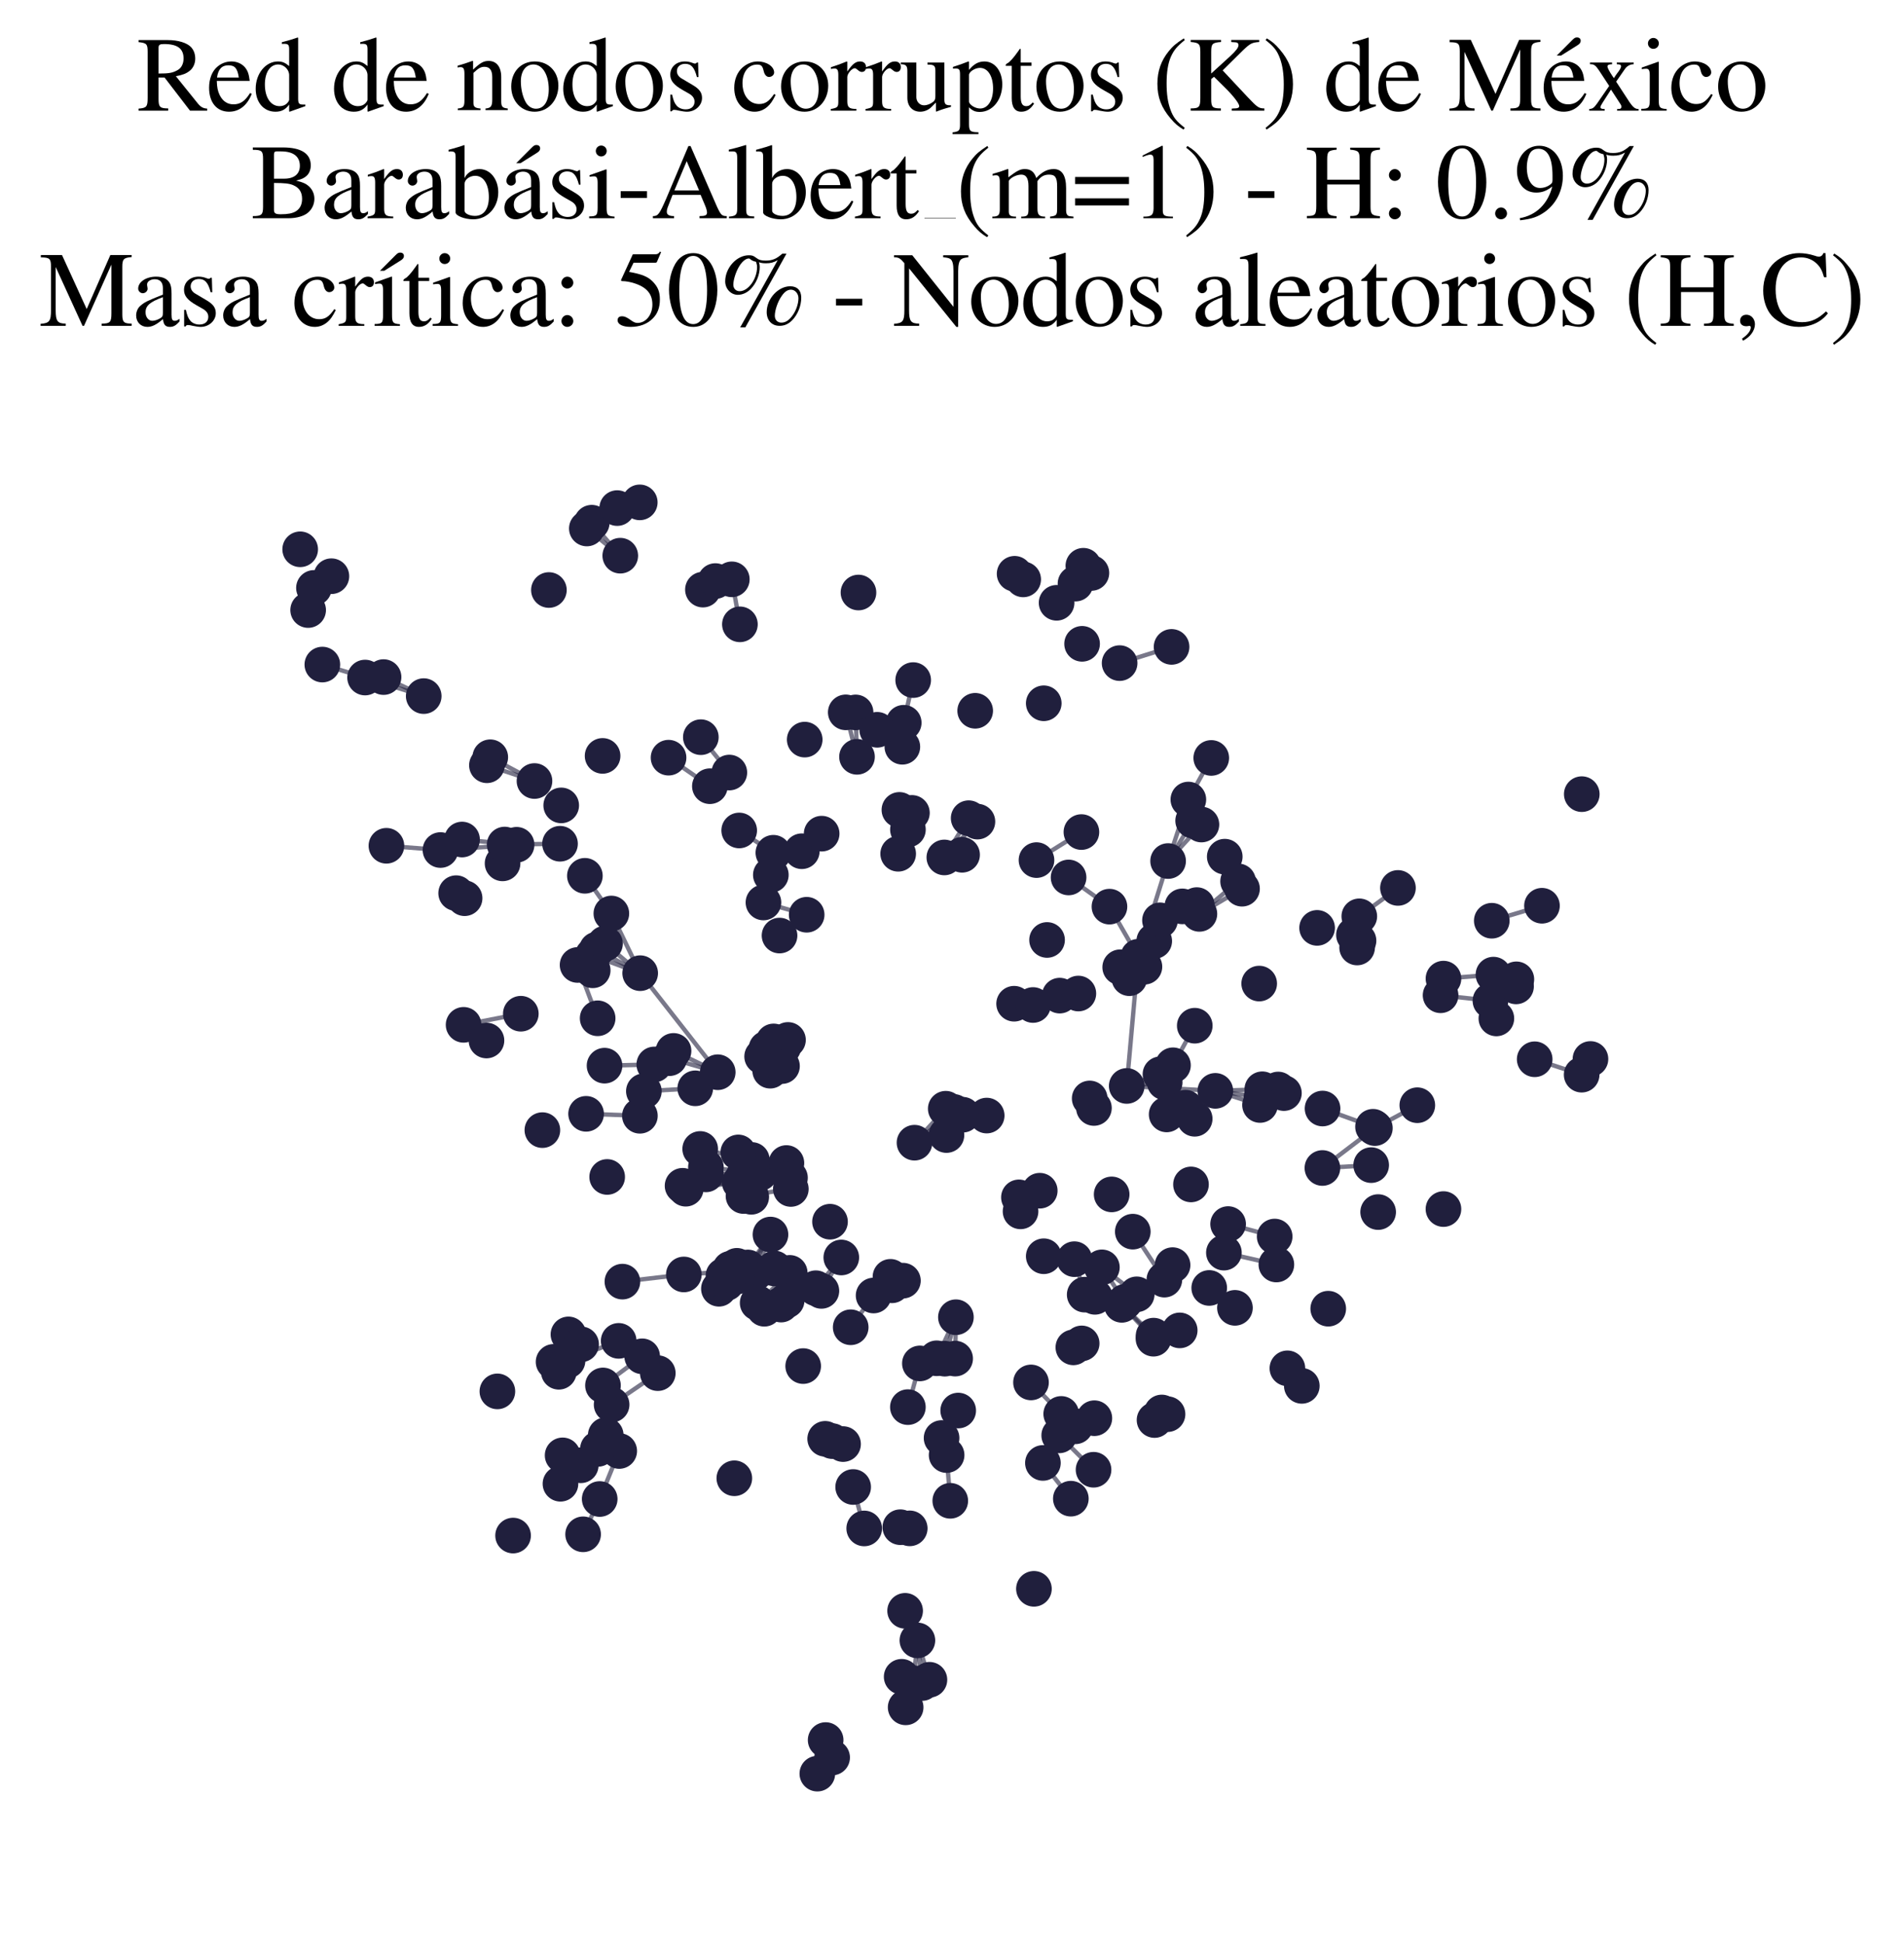 <?xml version="1.0" encoding="utf-8" standalone="no"?>
<!DOCTYPE svg PUBLIC "-//W3C//DTD SVG 1.1//EN"
  "http://www.w3.org/Graphics/SVG/1.1/DTD/svg11.dtd">
<svg xmlns:xlink="http://www.w3.org/1999/xlink" width="174.312pt" height="178.036pt" viewBox="0 0 174.312 178.036" xmlns="http://www.w3.org/2000/svg" version="1.1">
 <defs>
  <style type="text/css">*{stroke-linejoin: round; stroke-linecap: butt}</style>
 </defs>
 <g id="figure_1">
  <g id="patch_1">
   <path d="M 0 178.036 
L 174.312 178.036 
L 174.312 0 
L 0 0 
z
" style="fill: #ffffff"/>
  </g>
  <g id="axes_1">
   <g id="LineCollection_1">
    <path d="M 103.152 99.438 
L 111.265 99.887 
" clip-path="url(#p3051c69553)" style="fill: none; stroke: #201f3d; stroke-opacity: 0.6; stroke-width: 0.4"/>
    <path d="M 103.152 99.438 
L 104.21 87.607 
" clip-path="url(#p3051c69553)" style="fill: none; stroke: #201f3d; stroke-opacity: 0.6; stroke-width: 0.4"/>
    <path d="M 103.152 99.438 
L 106.241 98.367 
" clip-path="url(#p3051c69553)" style="fill: none; stroke: #201f3d; stroke-opacity: 0.6; stroke-width: 0.4"/>
    <path d="M 103.152 99.438 
L 106.629 99.103 
" clip-path="url(#p3051c69553)" style="fill: none; stroke: #201f3d; stroke-opacity: 0.6; stroke-width: 0.4"/>
    <path d="M 104.773 88.521 
L 103.395 89.571 
" clip-path="url(#p3051c69553)" style="fill: none; stroke: #201f3d; stroke-opacity: 0.6; stroke-width: 0.4"/>
    <path d="M 104.773 88.521 
L 102.555 88.569 
" clip-path="url(#p3051c69553)" style="fill: none; stroke: #201f3d; stroke-opacity: 0.6; stroke-width: 0.4"/>
    <path d="M 100.879 116.048 
L 102.986 119.205 
" clip-path="url(#p3051c69553)" style="fill: none; stroke: #201f3d; stroke-opacity: 0.6; stroke-width: 0.4"/>
    <path d="M 100.879 116.048 
L 104.068 118.518 
" clip-path="url(#p3051c69553)" style="fill: none; stroke: #201f3d; stroke-opacity: 0.6; stroke-width: 0.4"/>
    <path d="M 67.739 57.169 
L 66.998 53.048 
" clip-path="url(#p3051c69553)" style="fill: none; stroke: #201f3d; stroke-opacity: 0.6; stroke-width: 0.4"/>
    <path d="M 111.265 99.887 
L 115.356 101.181 
" clip-path="url(#p3051c69553)" style="fill: none; stroke: #201f3d; stroke-opacity: 0.6; stroke-width: 0.4"/>
    <path d="M 111.265 99.887 
L 115.489 100.488 
" clip-path="url(#p3051c69553)" style="fill: none; stroke: #201f3d; stroke-opacity: 0.6; stroke-width: 0.4"/>
    <path d="M 111.265 99.887 
L 115.565 99.741 
" clip-path="url(#p3051c69553)" style="fill: none; stroke: #201f3d; stroke-opacity: 0.6; stroke-width: 0.4"/>
    <path d="M 63.651 99.654 
L 58.947 99.92 
" clip-path="url(#p3051c69553)" style="fill: none; stroke: #201f3d; stroke-opacity: 0.6; stroke-width: 0.4"/>
    <path d="M 77.021 115.145 
L 75.199 118.204 
" clip-path="url(#p3051c69553)" style="fill: none; stroke: #201f3d; stroke-opacity: 0.6; stroke-width: 0.4"/>
    <path d="M 77.021 115.145 
L 74.688 117.959 
" clip-path="url(#p3051c69553)" style="fill: none; stroke: #201f3d; stroke-opacity: 0.6; stroke-width: 0.4"/>
    <path d="M 78.459 69.3 
L 77.429 65.228 
" clip-path="url(#p3051c69553)" style="fill: none; stroke: #201f3d; stroke-opacity: 0.6; stroke-width: 0.4"/>
    <path d="M 78.459 69.3 
L 78.329 65.234 
" clip-path="url(#p3051c69553)" style="fill: none; stroke: #201f3d; stroke-opacity: 0.6; stroke-width: 0.4"/>
    <path d="M 73.851 83.762 
L 69.894 82.638 
" clip-path="url(#p3051c69553)" style="fill: none; stroke: #201f3d; stroke-opacity: 0.6; stroke-width: 0.4"/>
    <path d="M 38.792 63.741 
L 33.424 62.041 
" clip-path="url(#p3051c69553)" style="fill: none; stroke: #201f3d; stroke-opacity: 0.6; stroke-width: 0.4"/>
    <path d="M 38.792 63.741 
L 35.115 61.999 
" clip-path="url(#p3051c69553)" style="fill: none; stroke: #201f3d; stroke-opacity: 0.6; stroke-width: 0.4"/>
    <path d="M 95.48 133.958 
L 98.036 137.23 
" clip-path="url(#p3051c69553)" style="fill: none; stroke: #201f3d; stroke-opacity: 0.6; stroke-width: 0.4"/>
    <path d="M 93.284 109.64 
L 93.432 110.922 
" clip-path="url(#p3051c69553)" style="fill: none; stroke: #201f3d; stroke-opacity: 0.6; stroke-width: 0.4"/>
    <path d="M 93.284 109.64 
L 95.189 109.03 
" clip-path="url(#p3051c69553)" style="fill: none; stroke: #201f3d; stroke-opacity: 0.6; stroke-width: 0.4"/>
    <path d="M 72.301 116.553 
L 69.365 119.307 
" clip-path="url(#p3051c69553)" style="fill: none; stroke: #201f3d; stroke-opacity: 0.6; stroke-width: 0.4"/>
    <path d="M 72.301 116.553 
L 69.971 119.839 
" clip-path="url(#p3051c69553)" style="fill: none; stroke: #201f3d; stroke-opacity: 0.6; stroke-width: 0.4"/>
    <path d="M 104.21 87.607 
L 106.941 78.843 
" clip-path="url(#p3051c69553)" style="fill: none; stroke: #201f3d; stroke-opacity: 0.6; stroke-width: 0.4"/>
    <path d="M 104.21 87.607 
L 106.198 84.273 
" clip-path="url(#p3051c69553)" style="fill: none; stroke: #201f3d; stroke-opacity: 0.6; stroke-width: 0.4"/>
    <path d="M 104.21 87.607 
L 101.571 83.019 
" clip-path="url(#p3051c69553)" style="fill: none; stroke: #201f3d; stroke-opacity: 0.6; stroke-width: 0.4"/>
    <path d="M 106.941 78.843 
L 108.795 73.212 
" clip-path="url(#p3051c69553)" style="fill: none; stroke: #201f3d; stroke-opacity: 0.6; stroke-width: 0.4"/>
    <path d="M 106.941 78.843 
L 109.233 75.151 
" clip-path="url(#p3051c69553)" style="fill: none; stroke: #201f3d; stroke-opacity: 0.6; stroke-width: 0.4"/>
    <path d="M 106.941 78.843 
L 109.991 75.501 
" clip-path="url(#p3051c69553)" style="fill: none; stroke: #201f3d; stroke-opacity: 0.6; stroke-width: 0.4"/>
    <path d="M 78.108 136.161 
L 79.119 139.956 
" clip-path="url(#p3051c69553)" style="fill: none; stroke: #201f3d; stroke-opacity: 0.6; stroke-width: 0.4"/>
    <path d="M 65.709 98.181 
L 61.281 96.896 
" clip-path="url(#p3051c69553)" style="fill: none; stroke: #201f3d; stroke-opacity: 0.6; stroke-width: 0.4"/>
    <path d="M 65.709 98.181 
L 61.663 96.229 
" clip-path="url(#p3051c69553)" style="fill: none; stroke: #201f3d; stroke-opacity: 0.6; stroke-width: 0.4"/>
    <path d="M 65.709 98.181 
L 58.609 89.112 
" clip-path="url(#p3051c69553)" style="fill: none; stroke: #201f3d; stroke-opacity: 0.6; stroke-width: 0.4"/>
    <path d="M 33.424 62.041 
L 29.511 60.852 
" clip-path="url(#p3051c69553)" style="fill: none; stroke: #201f3d; stroke-opacity: 0.6; stroke-width: 0.4"/>
    <path d="M 58.791 124.195 
L 55.202 126.862 
" clip-path="url(#p3051c69553)" style="fill: none; stroke: #201f3d; stroke-opacity: 0.6; stroke-width: 0.4"/>
    <path d="M 56.641 122.78 
L 51.96 124.591 
" clip-path="url(#p3051c69553)" style="fill: none; stroke: #201f3d; stroke-opacity: 0.6; stroke-width: 0.4"/>
    <path d="M 87.514 120.615 
L 86.496 124.412 
" clip-path="url(#p3051c69553)" style="fill: none; stroke: #201f3d; stroke-opacity: 0.6; stroke-width: 0.4"/>
    <path d="M 87.514 120.615 
L 85.751 124.375 
" clip-path="url(#p3051c69553)" style="fill: none; stroke: #201f3d; stroke-opacity: 0.6; stroke-width: 0.4"/>
    <path d="M 87.514 120.615 
L 87.444 124.404 
" clip-path="url(#p3051c69553)" style="fill: none; stroke: #201f3d; stroke-opacity: 0.6; stroke-width: 0.4"/>
    <path d="M 47.295 77.354 
L 40.326 77.836 
" clip-path="url(#p3051c69553)" style="fill: none; stroke: #201f3d; stroke-opacity: 0.6; stroke-width: 0.4"/>
    <path d="M 47.295 77.354 
L 42.301 76.874 
" clip-path="url(#p3051c69553)" style="fill: none; stroke: #201f3d; stroke-opacity: 0.6; stroke-width: 0.4"/>
    <path d="M 102.701 119.481 
L 105.611 122.302 
" clip-path="url(#p3051c69553)" style="fill: none; stroke: #201f3d; stroke-opacity: 0.6; stroke-width: 0.4"/>
    <path d="M 102.701 119.481 
L 105.601 122.582 
" clip-path="url(#p3051c69553)" style="fill: none; stroke: #201f3d; stroke-opacity: 0.6; stroke-width: 0.4"/>
    <path d="M 82.229 78.177 
L 83.487 74.435 
" clip-path="url(#p3051c69553)" style="fill: none; stroke: #201f3d; stroke-opacity: 0.6; stroke-width: 0.4"/>
    <path d="M 82.229 78.177 
L 82.342 74.16 
" clip-path="url(#p3051c69553)" style="fill: none; stroke: #201f3d; stroke-opacity: 0.6; stroke-width: 0.4"/>
    <path d="M 86.455 78.514 
L 89.483 75.233 
" clip-path="url(#p3051c69553)" style="fill: none; stroke: #201f3d; stroke-opacity: 0.6; stroke-width: 0.4"/>
    <path d="M 86.455 78.514 
L 88.682 74.92 
" clip-path="url(#p3051c69553)" style="fill: none; stroke: #201f3d; stroke-opacity: 0.6; stroke-width: 0.4"/>
    <path d="M 108.795 73.212 
L 110.891 69.403 
" clip-path="url(#p3051c69553)" style="fill: none; stroke: #201f3d; stroke-opacity: 0.6; stroke-width: 0.4"/>
    <path d="M 51.27 77.26 
L 46.202 77.333 
" clip-path="url(#p3051c69553)" style="fill: none; stroke: #201f3d; stroke-opacity: 0.6; stroke-width: 0.4"/>
    <path d="M 48.932 71.516 
L 44.884 69.34 
" clip-path="url(#p3051c69553)" style="fill: none; stroke: #201f3d; stroke-opacity: 0.6; stroke-width: 0.4"/>
    <path d="M 48.932 71.516 
L 44.577 70.074 
" clip-path="url(#p3051c69553)" style="fill: none; stroke: #201f3d; stroke-opacity: 0.6; stroke-width: 0.4"/>
    <path d="M 54.741 132.671 
L 51.311 135.865 
" clip-path="url(#p3051c69553)" style="fill: none; stroke: #201f3d; stroke-opacity: 0.6; stroke-width: 0.4"/>
    <path d="M 40.326 77.836 
L 35.377 77.446 
" clip-path="url(#p3051c69553)" style="fill: none; stroke: #201f3d; stroke-opacity: 0.6; stroke-width: 0.4"/>
    <path d="M 101.571 83.019 
L 97.829 80.347 
" clip-path="url(#p3051c69553)" style="fill: none; stroke: #201f3d; stroke-opacity: 0.6; stroke-width: 0.4"/>
    <path d="M 105.671 86.169 
L 108.242 82.995 
" clip-path="url(#p3051c69553)" style="fill: none; stroke: #201f3d; stroke-opacity: 0.6; stroke-width: 0.4"/>
    <path d="M 67.72 108.264 
L 62.49 108.58 
" clip-path="url(#p3051c69553)" style="fill: none; stroke: #201f3d; stroke-opacity: 0.6; stroke-width: 0.4"/>
    <path d="M 67.72 108.264 
L 62.779 108.848 
" clip-path="url(#p3051c69553)" style="fill: none; stroke: #201f3d; stroke-opacity: 0.6; stroke-width: 0.4"/>
    <path d="M 69.569 107.423 
L 64.626 106.885 
" clip-path="url(#p3051c69553)" style="fill: none; stroke: #201f3d; stroke-opacity: 0.6; stroke-width: 0.4"/>
    <path d="M 69.569 107.423 
L 64.633 107.535 
" clip-path="url(#p3051c69553)" style="fill: none; stroke: #201f3d; stroke-opacity: 0.6; stroke-width: 0.4"/>
    <path d="M 83.723 104.634 
L 86.584 101.524 
" clip-path="url(#p3051c69553)" style="fill: none; stroke: #201f3d; stroke-opacity: 0.6; stroke-width: 0.4"/>
    <path d="M 83.723 104.634 
L 88.136 102.073 
" clip-path="url(#p3051c69553)" style="fill: none; stroke: #201f3d; stroke-opacity: 0.6; stroke-width: 0.4"/>
    <path d="M 83.723 104.634 
L 87.323 101.815 
" clip-path="url(#p3051c69553)" style="fill: none; stroke: #201f3d; stroke-opacity: 0.6; stroke-width: 0.4"/>
    <path d="M 70.904 116.151 
L 62.606 116.699 
" clip-path="url(#p3051c69553)" style="fill: none; stroke: #201f3d; stroke-opacity: 0.6; stroke-width: 0.4"/>
    <path d="M 70.904 116.151 
L 65.817 118.009 
" clip-path="url(#p3051c69553)" style="fill: none; stroke: #201f3d; stroke-opacity: 0.6; stroke-width: 0.4"/>
    <path d="M 86.664 133.238 
L 86.998 137.425 
" clip-path="url(#p3051c69553)" style="fill: none; stroke: #201f3d; stroke-opacity: 0.6; stroke-width: 0.4"/>
    <path d="M 136.573 84.31 
L 141.168 82.937 
" clip-path="url(#p3051c69553)" style="fill: none; stroke: #201f3d; stroke-opacity: 0.6; stroke-width: 0.4"/>
    <path d="M 70.537 113.045 
L 69.163 116.546 
" clip-path="url(#p3051c69553)" style="fill: none; stroke: #201f3d; stroke-opacity: 0.6; stroke-width: 0.4"/>
    <path d="M 70.537 113.045 
L 68.469 116.059 
" clip-path="url(#p3051c69553)" style="fill: none; stroke: #201f3d; stroke-opacity: 0.6; stroke-width: 0.4"/>
    <path d="M 70.537 113.045 
L 68.404 116.609 
" clip-path="url(#p3051c69553)" style="fill: none; stroke: #201f3d; stroke-opacity: 0.6; stroke-width: 0.4"/>
    <path d="M 131.886 91.135 
L 136.45 91.638 
" clip-path="url(#p3051c69553)" style="fill: none; stroke: #201f3d; stroke-opacity: 0.6; stroke-width: 0.4"/>
    <path d="M 121.067 106.951 
L 125.532 106.688 
" clip-path="url(#p3051c69553)" style="fill: none; stroke: #201f3d; stroke-opacity: 0.6; stroke-width: 0.4"/>
    <path d="M 121.067 106.951 
L 125.871 103.297 
" clip-path="url(#p3051c69553)" style="fill: none; stroke: #201f3d; stroke-opacity: 0.6; stroke-width: 0.4"/>
    <path d="M 132.151 89.61 
L 136.726 89.244 
" clip-path="url(#p3051c69553)" style="fill: none; stroke: #201f3d; stroke-opacity: 0.6; stroke-width: 0.4"/>
    <path d="M 75.589 159.333 
L 74.828 162.409 
" clip-path="url(#p3051c69553)" style="fill: none; stroke: #201f3d; stroke-opacity: 0.6; stroke-width: 0.4"/>
    <path d="M 107.387 97.545 
L 109.381 93.921 
" clip-path="url(#p3051c69553)" style="fill: none; stroke: #201f3d; stroke-opacity: 0.6; stroke-width: 0.4"/>
    <path d="M 124.444 83.905 
L 127.983 81.306 
" clip-path="url(#p3051c69553)" style="fill: none; stroke: #201f3d; stroke-opacity: 0.6; stroke-width: 0.4"/>
    <path d="M 96.971 131.434 
L 100.115 134.582 
" clip-path="url(#p3051c69553)" style="fill: none; stroke: #201f3d; stroke-opacity: 0.6; stroke-width: 0.4"/>
    <path d="M 66.771 70.74 
L 64.162 67.502 
" clip-path="url(#p3051c69553)" style="fill: none; stroke: #201f3d; stroke-opacity: 0.6; stroke-width: 0.4"/>
    <path d="M 54.715 93.243 
L 52.878 88.36 
" clip-path="url(#p3051c69553)" style="fill: none; stroke: #201f3d; stroke-opacity: 0.6; stroke-width: 0.4"/>
    <path d="M 56.786 50.883 
L 53.725 48.392 
" clip-path="url(#p3051c69553)" style="fill: none; stroke: #201f3d; stroke-opacity: 0.6; stroke-width: 0.4"/>
    <path d="M 56.786 50.883 
L 54.175 47.863 
" clip-path="url(#p3051c69553)" style="fill: none; stroke: #201f3d; stroke-opacity: 0.6; stroke-width: 0.4"/>
    <path d="M 71.996 106.496 
L 67.591 105.525 
" clip-path="url(#p3051c69553)" style="fill: none; stroke: #201f3d; stroke-opacity: 0.6; stroke-width: 0.4"/>
    <path d="M 58.583 102.169 
L 53.657 101.99 
" clip-path="url(#p3051c69553)" style="fill: none; stroke: #201f3d; stroke-opacity: 0.6; stroke-width: 0.4"/>
    <path d="M 83.988 150.208 
L 85.089 153.812 
" clip-path="url(#p3051c69553)" style="fill: none; stroke: #201f3d; stroke-opacity: 0.6; stroke-width: 0.4"/>
    <path d="M 83.988 150.208 
L 83.63 154.134 
" clip-path="url(#p3051c69553)" style="fill: none; stroke: #201f3d; stroke-opacity: 0.6; stroke-width: 0.4"/>
    <path d="M 83.988 150.208 
L 84.407 154.114 
" clip-path="url(#p3051c69553)" style="fill: none; stroke: #201f3d; stroke-opacity: 0.6; stroke-width: 0.4"/>
    <path d="M 72.401 108.871 
L 68.068 109.516 
" clip-path="url(#p3051c69553)" style="fill: none; stroke: #201f3d; stroke-opacity: 0.6; stroke-width: 0.4"/>
    <path d="M 72.324 107.847 
L 68.041 107.761 
" clip-path="url(#p3051c69553)" style="fill: none; stroke: #201f3d; stroke-opacity: 0.6; stroke-width: 0.4"/>
    <path d="M 60.221 125.736 
L 55.995 128.617 
" clip-path="url(#p3051c69553)" style="fill: none; stroke: #201f3d; stroke-opacity: 0.6; stroke-width: 0.4"/>
    <path d="M 97.017 91.167 
L 98.724 90.975 
" clip-path="url(#p3051c69553)" style="fill: none; stroke: #201f3d; stroke-opacity: 0.6; stroke-width: 0.4"/>
    <path d="M 140.501 96.995 
L 144.801 98.406 
" clip-path="url(#p3051c69553)" style="fill: none; stroke: #201f3d; stroke-opacity: 0.6; stroke-width: 0.4"/>
    <path d="M 94.388 126.586 
L 97.155 129.47 
" clip-path="url(#p3051c69553)" style="fill: none; stroke: #201f3d; stroke-opacity: 0.6; stroke-width: 0.4"/>
    <path d="M 79.978 118.627 
L 77.882 121.535 
" clip-path="url(#p3051c69553)" style="fill: none; stroke: #201f3d; stroke-opacity: 0.6; stroke-width: 0.4"/>
    <path d="M 58.609 89.112 
L 55.97 83.648 
" clip-path="url(#p3051c69553)" style="fill: none; stroke: #201f3d; stroke-opacity: 0.6; stroke-width: 0.4"/>
    <path d="M 58.609 89.112 
L 54.643 86.948 
" clip-path="url(#p3051c69553)" style="fill: none; stroke: #201f3d; stroke-opacity: 0.6; stroke-width: 0.4"/>
    <path d="M 58.609 89.112 
L 54.264 87.494 
" clip-path="url(#p3051c69553)" style="fill: none; stroke: #201f3d; stroke-opacity: 0.6; stroke-width: 0.4"/>
    <path d="M 58.609 89.112 
L 55.389 86.402 
" clip-path="url(#p3051c69553)" style="fill: none; stroke: #201f3d; stroke-opacity: 0.6; stroke-width: 0.4"/>
    <path d="M 112.049 114.701 
L 116.852 115.788 
" clip-path="url(#p3051c69553)" style="fill: none; stroke: #201f3d; stroke-opacity: 0.6; stroke-width: 0.4"/>
    <path d="M 70.802 78.085 
L 67.674 76.044 
" clip-path="url(#p3051c69553)" style="fill: none; stroke: #201f3d; stroke-opacity: 0.6; stroke-width: 0.4"/>
    <path d="M 55.457 131.413 
L 53.169 134.173 
" clip-path="url(#p3051c69553)" style="fill: none; stroke: #201f3d; stroke-opacity: 0.6; stroke-width: 0.4"/>
    <path d="M 68.833 106.217 
L 64.103 105.207 
" clip-path="url(#p3051c69553)" style="fill: none; stroke: #201f3d; stroke-opacity: 0.6; stroke-width: 0.4"/>
    <path d="M 62.606 116.699 
L 56.982 117.356 
" clip-path="url(#p3051c69553)" style="fill: none; stroke: #201f3d; stroke-opacity: 0.6; stroke-width: 0.4"/>
    <path d="M 109.806 83.682 
L 113.348 80.703 
" clip-path="url(#p3051c69553)" style="fill: none; stroke: #201f3d; stroke-opacity: 0.6; stroke-width: 0.4"/>
    <path d="M 109.806 83.682 
L 113.708 81.377 
" clip-path="url(#p3051c69553)" style="fill: none; stroke: #201f3d; stroke-opacity: 0.6; stroke-width: 0.4"/>
    <path d="M 112.435 112.084 
L 116.697 113.227 
" clip-path="url(#p3051c69553)" style="fill: none; stroke: #201f3d; stroke-opacity: 0.6; stroke-width: 0.4"/>
    <path d="M 82.549 153.539 
L 82.913 156.338 
" clip-path="url(#p3051c69553)" style="fill: none; stroke: #201f3d; stroke-opacity: 0.6; stroke-width: 0.4"/>
    <path d="M 47.681 92.824 
L 42.442 93.842 
" clip-path="url(#p3051c69553)" style="fill: none; stroke: #201f3d; stroke-opacity: 0.6; stroke-width: 0.4"/>
    <path d="M 96.732 55.197 
L 99.919 52.465 
" clip-path="url(#p3051c69553)" style="fill: none; stroke: #201f3d; stroke-opacity: 0.6; stroke-width: 0.4"/>
    <path d="M 96.732 55.197 
L 99.183 51.805 
" clip-path="url(#p3051c69553)" style="fill: none; stroke: #201f3d; stroke-opacity: 0.6; stroke-width: 0.4"/>
    <path d="M 59.901 97.469 
L 55.346 97.58 
" clip-path="url(#p3051c69553)" style="fill: none; stroke: #201f3d; stroke-opacity: 0.6; stroke-width: 0.4"/>
    <path d="M 55.97 83.648 
L 53.546 80.195 
" clip-path="url(#p3051c69553)" style="fill: none; stroke: #201f3d; stroke-opacity: 0.6; stroke-width: 0.4"/>
    <path d="M 121.08 101.505 
L 125.701 103.175 
" clip-path="url(#p3051c69553)" style="fill: none; stroke: #201f3d; stroke-opacity: 0.6; stroke-width: 0.4"/>
    <path d="M 56.691 132.863 
L 54.903 137.261 
" clip-path="url(#p3051c69553)" style="fill: none; stroke: #201f3d; stroke-opacity: 0.6; stroke-width: 0.4"/>
    <path d="M 86.649 103.934 
L 90.332 102.15 
" clip-path="url(#p3051c69553)" style="fill: none; stroke: #201f3d; stroke-opacity: 0.6; stroke-width: 0.4"/>
    <path d="M 84.216 124.845 
L 83.117 128.847 
" clip-path="url(#p3051c69553)" style="fill: none; stroke: #201f3d; stroke-opacity: 0.6; stroke-width: 0.4"/>
    <path d="M 98.359 115.299 
L 99.305 118.547 
" clip-path="url(#p3051c69553)" style="fill: none; stroke: #201f3d; stroke-opacity: 0.6; stroke-width: 0.4"/>
    <path d="M 103.708 112.78 
L 106.599 117.173 
" clip-path="url(#p3051c69553)" style="fill: none; stroke: #201f3d; stroke-opacity: 0.6; stroke-width: 0.4"/>
    <path d="M 125.871 103.297 
L 129.756 101.202 
" clip-path="url(#p3051c69553)" style="fill: none; stroke: #201f3d; stroke-opacity: 0.6; stroke-width: 0.4"/>
    <path d="M 82.737 66.181 
L 83.603 62.274 
" clip-path="url(#p3051c69553)" style="fill: none; stroke: #201f3d; stroke-opacity: 0.6; stroke-width: 0.4"/>
    <path d="M 102.502 60.72 
L 107.258 59.234 
" clip-path="url(#p3051c69553)" style="fill: none; stroke: #201f3d; stroke-opacity: 0.6; stroke-width: 0.4"/>
    <path d="M 54.903 137.261 
L 53.384 140.493 
" clip-path="url(#p3051c69553)" style="fill: none; stroke: #201f3d; stroke-opacity: 0.6; stroke-width: 0.4"/>
    <path d="M 94.891 78.757 
L 99.004 76.19 
" clip-path="url(#p3051c69553)" style="fill: none; stroke: #201f3d; stroke-opacity: 0.6; stroke-width: 0.4"/>
    <path d="M 64.99 71.991 
L 61.206 69.379 
" clip-path="url(#p3051c69553)" style="fill: none; stroke: #201f3d; stroke-opacity: 0.6; stroke-width: 0.4"/>
   </g>
   <g id="PathCollection_1">
    <defs>
     <path id="m63b6546b14" d="M 0 1.581 
C 0.419 1.581 0.822 1.415 1.118 1.118 
C 1.415 0.822 1.581 0.419 1.581 0 
C 1.581 -0.419 1.415 -0.822 1.118 -1.118 
C 0.822 -1.415 0.419 -1.581 0 -1.581 
C -0.419 -1.581 -0.822 -1.415 -1.118 -1.118 
C -1.415 -0.822 -1.581 -0.419 -1.581 0 
C -1.581 0.419 -1.415 0.822 -1.118 1.118 
C -0.822 1.415 -0.419 1.581 0 1.581 
z
" style="stroke: #201f3d; stroke-width: 0.1"/>
    </defs>
    <g clip-path="url(#p3051c69553)">
     <use xlink:href="#m63b6546b14" x="97.155" y="129.47" style="fill: #201f3d; stroke: #201f3d; stroke-width: 0.1"/>
     <use xlink:href="#m63b6546b14" x="99.762" y="100.582" style="fill: #201f3d; stroke: #201f3d; stroke-width: 0.1"/>
     <use xlink:href="#m63b6546b14" x="78.108" y="136.161" style="fill: #201f3d; stroke: #201f3d; stroke-width: 0.1"/>
     <use xlink:href="#m63b6546b14" x="106.241" y="98.367" style="fill: #201f3d; stroke: #201f3d; stroke-width: 0.1"/>
     <use xlink:href="#m63b6546b14" x="81.522" y="116.916" style="fill: #201f3d; stroke: #201f3d; stroke-width: 0.1"/>
     <use xlink:href="#m63b6546b14" x="87.444" y="124.404" style="fill: #201f3d; stroke: #201f3d; stroke-width: 0.1"/>
     <use xlink:href="#m63b6546b14" x="69.569" y="107.423" style="fill: #201f3d; stroke: #201f3d; stroke-width: 0.1"/>
     <use xlink:href="#m63b6546b14" x="87.514" y="120.615" style="fill: #201f3d; stroke: #201f3d; stroke-width: 0.1"/>
     <use xlink:href="#m63b6546b14" x="103.708" y="112.78" style="fill: #201f3d; stroke: #201f3d; stroke-width: 0.1"/>
     <use xlink:href="#m63b6546b14" x="55.995" y="128.617" style="fill: #201f3d; stroke: #201f3d; stroke-width: 0.1"/>
     <use xlink:href="#m63b6546b14" x="109.035" y="108.456" style="fill: #201f3d; stroke: #201f3d; stroke-width: 0.1"/>
     <use xlink:href="#m63b6546b14" x="82.549" y="153.539" style="fill: #201f3d; stroke: #201f3d; stroke-width: 0.1"/>
     <use xlink:href="#m63b6546b14" x="104.068" y="118.518" style="fill: #201f3d; stroke: #201f3d; stroke-width: 0.1"/>
     <use xlink:href="#m63b6546b14" x="83.286" y="139.948" style="fill: #201f3d; stroke: #201f3d; stroke-width: 0.1"/>
     <use xlink:href="#m63b6546b14" x="71.508" y="119.458" style="fill: #201f3d; stroke: #201f3d; stroke-width: 0.1"/>
     <use xlink:href="#m63b6546b14" x="85.751" y="124.375" style="fill: #201f3d; stroke: #201f3d; stroke-width: 0.1"/>
     <use xlink:href="#m63b6546b14" x="73.671" y="67.724" style="fill: #201f3d; stroke: #201f3d; stroke-width: 0.1"/>
     <use xlink:href="#m63b6546b14" x="99.183" y="51.805" style="fill: #201f3d; stroke: #201f3d; stroke-width: 0.1"/>
     <use xlink:href="#m63b6546b14" x="109.381" y="93.921" style="fill: #201f3d; stroke: #201f3d; stroke-width: 0.1"/>
     <use xlink:href="#m63b6546b14" x="82.663" y="117.267" style="fill: #201f3d; stroke: #201f3d; stroke-width: 0.1"/>
     <use xlink:href="#m63b6546b14" x="82.913" y="156.338" style="fill: #201f3d; stroke: #201f3d; stroke-width: 0.1"/>
     <use xlink:href="#m63b6546b14" x="71.996" y="106.496" style="fill: #201f3d; stroke: #201f3d; stroke-width: 0.1"/>
     <use xlink:href="#m63b6546b14" x="58.609" y="89.112" style="fill: #201f3d; stroke: #201f3d; stroke-width: 0.1"/>
     <use xlink:href="#m63b6546b14" x="51.27" y="77.26" style="fill: #201f3d; stroke: #201f3d; stroke-width: 0.1"/>
     <use xlink:href="#m63b6546b14" x="102.555" y="88.569" style="fill: #201f3d; stroke: #201f3d; stroke-width: 0.1"/>
     <use xlink:href="#m63b6546b14" x="50.68" y="124.703" style="fill: #201f3d; stroke: #201f3d; stroke-width: 0.1"/>
     <use xlink:href="#m63b6546b14" x="97.829" y="80.347" style="fill: #201f3d; stroke: #201f3d; stroke-width: 0.1"/>
     <use xlink:href="#m63b6546b14" x="76.192" y="131.958" style="fill: #201f3d; stroke: #201f3d; stroke-width: 0.1"/>
     <use xlink:href="#m63b6546b14" x="93.674" y="53.054" style="fill: #201f3d; stroke: #201f3d; stroke-width: 0.1"/>
     <use xlink:href="#m63b6546b14" x="82.864" y="147.5" style="fill: #201f3d; stroke: #201f3d; stroke-width: 0.1"/>
     <use xlink:href="#m63b6546b14" x="67.459" y="115.907" style="fill: #201f3d; stroke: #201f3d; stroke-width: 0.1"/>
     <use xlink:href="#m63b6546b14" x="117.543" y="100.092" style="fill: #201f3d; stroke: #201f3d; stroke-width: 0.1"/>
     <use xlink:href="#m63b6546b14" x="77.182" y="132.231" style="fill: #201f3d; stroke: #201f3d; stroke-width: 0.1"/>
     <use xlink:href="#m63b6546b14" x="68.068" y="109.516" style="fill: #201f3d; stroke: #201f3d; stroke-width: 0.1"/>
     <use xlink:href="#m63b6546b14" x="106.361" y="129.337" style="fill: #201f3d; stroke: #201f3d; stroke-width: 0.1"/>
     <use xlink:href="#m63b6546b14" x="116.852" y="115.788" style="fill: #201f3d; stroke: #201f3d; stroke-width: 0.1"/>
     <use xlink:href="#m63b6546b14" x="63.651" y="99.654" style="fill: #201f3d; stroke: #201f3d; stroke-width: 0.1"/>
     <use xlink:href="#m63b6546b14" x="89.279" y="65.085" style="fill: #201f3d; stroke: #201f3d; stroke-width: 0.1"/>
     <use xlink:href="#m63b6546b14" x="109.806" y="83.682" style="fill: #201f3d; stroke: #201f3d; stroke-width: 0.1"/>
     <use xlink:href="#m63b6546b14" x="110.891" y="69.403" style="fill: #201f3d; stroke: #201f3d; stroke-width: 0.1"/>
     <use xlink:href="#m63b6546b14" x="69.773" y="96.743" style="fill: #201f3d; stroke: #201f3d; stroke-width: 0.1"/>
     <use xlink:href="#m63b6546b14" x="145.608" y="96.969" style="fill: #201f3d; stroke: #201f3d; stroke-width: 0.1"/>
     <use xlink:href="#m63b6546b14" x="35.115" y="61.999" style="fill: #201f3d; stroke: #201f3d; stroke-width: 0.1"/>
     <use xlink:href="#m63b6546b14" x="54.263" y="88.85" style="fill: #201f3d; stroke: #201f3d; stroke-width: 0.1"/>
     <use xlink:href="#m63b6546b14" x="87.724" y="129.161" style="fill: #201f3d; stroke: #201f3d; stroke-width: 0.1"/>
     <use xlink:href="#m63b6546b14" x="47.295" y="77.354" style="fill: #201f3d; stroke: #201f3d; stroke-width: 0.1"/>
     <use xlink:href="#m63b6546b14" x="53.384" y="140.493" style="fill: #201f3d; stroke: #201f3d; stroke-width: 0.1"/>
     <use xlink:href="#m63b6546b14" x="69.971" y="119.839" style="fill: #201f3d; stroke: #201f3d; stroke-width: 0.1"/>
     <use xlink:href="#m63b6546b14" x="126.17" y="110.986" style="fill: #201f3d; stroke: #201f3d; stroke-width: 0.1"/>
     <use xlink:href="#m63b6546b14" x="71.367" y="85.667" style="fill: #201f3d; stroke: #201f3d; stroke-width: 0.1"/>
     <use xlink:href="#m63b6546b14" x="77.021" y="115.145" style="fill: #201f3d; stroke: #201f3d; stroke-width: 0.1"/>
     <use xlink:href="#m63b6546b14" x="58.583" y="102.169" style="fill: #201f3d; stroke: #201f3d; stroke-width: 0.1"/>
     <use xlink:href="#m63b6546b14" x="99.004" y="76.19" style="fill: #201f3d; stroke: #201f3d; stroke-width: 0.1"/>
     <use xlink:href="#m63b6546b14" x="73.405" y="77.945" style="fill: #201f3d; stroke: #201f3d; stroke-width: 0.1"/>
     <use xlink:href="#m63b6546b14" x="56.641" y="122.78" style="fill: #201f3d; stroke: #201f3d; stroke-width: 0.1"/>
     <use xlink:href="#m63b6546b14" x="75.223" y="76.336" style="fill: #201f3d; stroke: #201f3d; stroke-width: 0.1"/>
     <use xlink:href="#m63b6546b14" x="75.199" y="118.204" style="fill: #201f3d; stroke: #201f3d; stroke-width: 0.1"/>
     <use xlink:href="#m63b6546b14" x="106.941" y="78.843" style="fill: #201f3d; stroke: #201f3d; stroke-width: 0.1"/>
     <use xlink:href="#m63b6546b14" x="83.117" y="128.847" style="fill: #201f3d; stroke: #201f3d; stroke-width: 0.1"/>
     <use xlink:href="#m63b6546b14" x="52.041" y="122.188" style="fill: #201f3d; stroke: #201f3d; stroke-width: 0.1"/>
     <use xlink:href="#m63b6546b14" x="70.824" y="95.36" style="fill: #201f3d; stroke: #201f3d; stroke-width: 0.1"/>
     <use xlink:href="#m63b6546b14" x="88.682" y="74.92" style="fill: #201f3d; stroke: #201f3d; stroke-width: 0.1"/>
     <use xlink:href="#m63b6546b14" x="83.603" y="62.274" style="fill: #201f3d; stroke: #201f3d; stroke-width: 0.1"/>
     <use xlink:href="#m63b6546b14" x="111.265" y="99.887" style="fill: #201f3d; stroke: #201f3d; stroke-width: 0.1"/>
     <use xlink:href="#m63b6546b14" x="66.854" y="116.179" style="fill: #201f3d; stroke: #201f3d; stroke-width: 0.1"/>
     <use xlink:href="#m63b6546b14" x="50.253" y="54.027" style="fill: #201f3d; stroke: #201f3d; stroke-width: 0.1"/>
     <use xlink:href="#m63b6546b14" x="78.594" y="54.256" style="fill: #201f3d; stroke: #201f3d; stroke-width: 0.1"/>
     <use xlink:href="#m63b6546b14" x="42.442" y="93.842" style="fill: #201f3d; stroke: #201f3d; stroke-width: 0.1"/>
     <use xlink:href="#m63b6546b14" x="65.817" y="118.009" style="fill: #201f3d; stroke: #201f3d; stroke-width: 0.1"/>
     <use xlink:href="#m63b6546b14" x="108.242" y="82.995" style="fill: #201f3d; stroke: #201f3d; stroke-width: 0.1"/>
     <use xlink:href="#m63b6546b14" x="55.587" y="107.771" style="fill: #201f3d; stroke: #201f3d; stroke-width: 0.1"/>
     <use xlink:href="#m63b6546b14" x="95.48" y="133.958" style="fill: #201f3d; stroke: #201f3d; stroke-width: 0.1"/>
     <use xlink:href="#m63b6546b14" x="100.115" y="134.582" style="fill: #201f3d; stroke: #201f3d; stroke-width: 0.1"/>
     <use xlink:href="#m63b6546b14" x="103.395" y="89.571" style="fill: #201f3d; stroke: #201f3d; stroke-width: 0.1"/>
     <use xlink:href="#m63b6546b14" x="55.202" y="126.862" style="fill: #201f3d; stroke: #201f3d; stroke-width: 0.1"/>
     <use xlink:href="#m63b6546b14" x="106.888" y="129.493" style="fill: #201f3d; stroke: #201f3d; stroke-width: 0.1"/>
     <use xlink:href="#m63b6546b14" x="38.792" y="63.741" style="fill: #201f3d; stroke: #201f3d; stroke-width: 0.1"/>
     <use xlink:href="#m63b6546b14" x="131.886" y="91.135" style="fill: #201f3d; stroke: #201f3d; stroke-width: 0.1"/>
     <use xlink:href="#m63b6546b14" x="71.709" y="95.884" style="fill: #201f3d; stroke: #201f3d; stroke-width: 0.1"/>
     <use xlink:href="#m63b6546b14" x="74.828" y="162.409" style="fill: #201f3d; stroke: #201f3d; stroke-width: 0.1"/>
     <use xlink:href="#m63b6546b14" x="66.508" y="117.489" style="fill: #201f3d; stroke: #201f3d; stroke-width: 0.1"/>
     <use xlink:href="#m63b6546b14" x="84.407" y="154.114" style="fill: #201f3d; stroke: #201f3d; stroke-width: 0.1"/>
     <use xlink:href="#m63b6546b14" x="109.375" y="102.444" style="fill: #201f3d; stroke: #201f3d; stroke-width: 0.1"/>
     <use xlink:href="#m63b6546b14" x="82.229" y="78.177" style="fill: #201f3d; stroke: #201f3d; stroke-width: 0.1"/>
     <use xlink:href="#m63b6546b14" x="55.457" y="131.413" style="fill: #201f3d; stroke: #201f3d; stroke-width: 0.1"/>
     <use xlink:href="#m63b6546b14" x="58.947" y="99.92" style="fill: #201f3d; stroke: #201f3d; stroke-width: 0.1"/>
     <use xlink:href="#m63b6546b14" x="107.35" y="115.845" style="fill: #201f3d; stroke: #201f3d; stroke-width: 0.1"/>
     <use xlink:href="#m63b6546b14" x="95.189" y="109.03" style="fill: #201f3d; stroke: #201f3d; stroke-width: 0.1"/>
     <use xlink:href="#m63b6546b14" x="100.242" y="118.748" style="fill: #201f3d; stroke: #201f3d; stroke-width: 0.1"/>
     <use xlink:href="#m63b6546b14" x="52.878" y="88.36" style="fill: #201f3d; stroke: #201f3d; stroke-width: 0.1"/>
     <use xlink:href="#m63b6546b14" x="78.329" y="65.234" style="fill: #201f3d; stroke: #201f3d; stroke-width: 0.1"/>
     <use xlink:href="#m63b6546b14" x="76.182" y="160.932" style="fill: #201f3d; stroke: #201f3d; stroke-width: 0.1"/>
     <use xlink:href="#m63b6546b14" x="120.582" y="84.964" style="fill: #201f3d; stroke: #201f3d; stroke-width: 0.1"/>
     <use xlink:href="#m63b6546b14" x="66.233" y="116.815" style="fill: #201f3d; stroke: #201f3d; stroke-width: 0.1"/>
     <use xlink:href="#m63b6546b14" x="72.401" y="108.871" style="fill: #201f3d; stroke: #201f3d; stroke-width: 0.1"/>
     <use xlink:href="#m63b6546b14" x="56.691" y="132.863" style="fill: #201f3d; stroke: #201f3d; stroke-width: 0.1"/>
     <use xlink:href="#m63b6546b14" x="58.571" y="46.001" style="fill: #201f3d; stroke: #201f3d; stroke-width: 0.1"/>
     <use xlink:href="#m63b6546b14" x="83.988" y="150.208" style="fill: #201f3d; stroke: #201f3d; stroke-width: 0.1"/>
     <use xlink:href="#m63b6546b14" x="112.127" y="78.443" style="fill: #201f3d; stroke: #201f3d; stroke-width: 0.1"/>
     <use xlink:href="#m63b6546b14" x="104.21" y="87.607" style="fill: #201f3d; stroke: #201f3d; stroke-width: 0.1"/>
     <use xlink:href="#m63b6546b14" x="64.353" y="53.99" style="fill: #201f3d; stroke: #201f3d; stroke-width: 0.1"/>
     <use xlink:href="#m63b6546b14" x="72.301" y="116.553" style="fill: #201f3d; stroke: #201f3d; stroke-width: 0.1"/>
     <use xlink:href="#m63b6546b14" x="99.305" y="118.547" style="fill: #201f3d; stroke: #201f3d; stroke-width: 0.1"/>
     <use xlink:href="#m63b6546b14" x="54.903" y="137.261" style="fill: #201f3d; stroke: #201f3d; stroke-width: 0.1"/>
     <use xlink:href="#m63b6546b14" x="79.119" y="139.956" style="fill: #201f3d; stroke: #201f3d; stroke-width: 0.1"/>
     <use xlink:href="#m63b6546b14" x="28.743" y="53.834" style="fill: #201f3d; stroke: #201f3d; stroke-width: 0.1"/>
     <use xlink:href="#m63b6546b14" x="28.211" y="55.861" style="fill: #201f3d; stroke: #201f3d; stroke-width: 0.1"/>
     <use xlink:href="#m63b6546b14" x="59.901" y="97.469" style="fill: #201f3d; stroke: #201f3d; stroke-width: 0.1"/>
     <use xlink:href="#m63b6546b14" x="102.701" y="119.481" style="fill: #201f3d; stroke: #201f3d; stroke-width: 0.1"/>
     <use xlink:href="#m63b6546b14" x="51.379" y="73.749" style="fill: #201f3d; stroke: #201f3d; stroke-width: 0.1"/>
     <use xlink:href="#m63b6546b14" x="125.871" y="103.297" style="fill: #201f3d; stroke: #201f3d; stroke-width: 0.1"/>
     <use xlink:href="#m63b6546b14" x="124.373" y="86.134" style="fill: #201f3d; stroke: #201f3d; stroke-width: 0.1"/>
     <use xlink:href="#m63b6546b14" x="82.737" y="66.181" style="fill: #201f3d; stroke: #201f3d; stroke-width: 0.1"/>
     <use xlink:href="#m63b6546b14" x="56.786" y="50.883" style="fill: #201f3d; stroke: #201f3d; stroke-width: 0.1"/>
     <use xlink:href="#m63b6546b14" x="64.626" y="106.885" style="fill: #201f3d; stroke: #201f3d; stroke-width: 0.1"/>
     <use xlink:href="#m63b6546b14" x="86.496" y="124.412" style="fill: #201f3d; stroke: #201f3d; stroke-width: 0.1"/>
     <use xlink:href="#m63b6546b14" x="97.017" y="91.167" style="fill: #201f3d; stroke: #201f3d; stroke-width: 0.1"/>
     <use xlink:href="#m63b6546b14" x="141.168" y="82.937" style="fill: #201f3d; stroke: #201f3d; stroke-width: 0.1"/>
     <use xlink:href="#m63b6546b14" x="94.891" y="78.757" style="fill: #201f3d; stroke: #201f3d; stroke-width: 0.1"/>
     <use xlink:href="#m63b6546b14" x="106.808" y="102.045" style="fill: #201f3d; stroke: #201f3d; stroke-width: 0.1"/>
     <use xlink:href="#m63b6546b14" x="67.674" y="76.044" style="fill: #201f3d; stroke: #201f3d; stroke-width: 0.1"/>
     <use xlink:href="#m63b6546b14" x="54.264" y="87.494" style="fill: #201f3d; stroke: #201f3d; stroke-width: 0.1"/>
     <use xlink:href="#m63b6546b14" x="98.267" y="123.375" style="fill: #201f3d; stroke: #201f3d; stroke-width: 0.1"/>
     <use xlink:href="#m63b6546b14" x="68.469" y="116.059" style="fill: #201f3d; stroke: #201f3d; stroke-width: 0.1"/>
     <use xlink:href="#m63b6546b14" x="86.664" y="133.238" style="fill: #201f3d; stroke: #201f3d; stroke-width: 0.1"/>
     <use xlink:href="#m63b6546b14" x="116.697" y="113.227" style="fill: #201f3d; stroke: #201f3d; stroke-width: 0.1"/>
     <use xlink:href="#m63b6546b14" x="110.705" y="117.935" style="fill: #201f3d; stroke: #201f3d; stroke-width: 0.1"/>
     <use xlink:href="#m63b6546b14" x="46.973" y="140.608" style="fill: #201f3d; stroke: #201f3d; stroke-width: 0.1"/>
     <use xlink:href="#m63b6546b14" x="109.233" y="75.151" style="fill: #201f3d; stroke: #201f3d; stroke-width: 0.1"/>
     <use xlink:href="#m63b6546b14" x="56.982" y="117.356" style="fill: #201f3d; stroke: #201f3d; stroke-width: 0.1"/>
     <use xlink:href="#m63b6546b14" x="53.202" y="123.099" style="fill: #201f3d; stroke: #201f3d; stroke-width: 0.1"/>
     <use xlink:href="#m63b6546b14" x="68.404" y="116.609" style="fill: #201f3d; stroke: #201f3d; stroke-width: 0.1"/>
     <use xlink:href="#m63b6546b14" x="123.954" y="85.608" style="fill: #201f3d; stroke: #201f3d; stroke-width: 0.1"/>
     <use xlink:href="#m63b6546b14" x="62.606" y="116.699" style="fill: #201f3d; stroke: #201f3d; stroke-width: 0.1"/>
     <use xlink:href="#m63b6546b14" x="29.511" y="60.852" style="fill: #201f3d; stroke: #201f3d; stroke-width: 0.1"/>
     <use xlink:href="#m63b6546b14" x="144.801" y="98.406" style="fill: #201f3d; stroke: #201f3d; stroke-width: 0.1"/>
     <use xlink:href="#m63b6546b14" x="68.833" y="106.217" style="fill: #201f3d; stroke: #201f3d; stroke-width: 0.1"/>
     <use xlink:href="#m63b6546b14" x="121.601" y="119.834" style="fill: #201f3d; stroke: #201f3d; stroke-width: 0.1"/>
     <use xlink:href="#m63b6546b14" x="112.435" y="112.084" style="fill: #201f3d; stroke: #201f3d; stroke-width: 0.1"/>
     <use xlink:href="#m63b6546b14" x="138.824" y="89.675" style="fill: #201f3d; stroke: #201f3d; stroke-width: 0.1"/>
     <use xlink:href="#m63b6546b14" x="65.493" y="53.207" style="fill: #201f3d; stroke: #201f3d; stroke-width: 0.1"/>
     <use xlink:href="#m63b6546b14" x="51.96" y="124.591" style="fill: #201f3d; stroke: #201f3d; stroke-width: 0.1"/>
     <use xlink:href="#m63b6546b14" x="70.571" y="80.113" style="fill: #201f3d; stroke: #201f3d; stroke-width: 0.1"/>
     <use xlink:href="#m63b6546b14" x="69.163" y="116.546" style="fill: #201f3d; stroke: #201f3d; stroke-width: 0.1"/>
     <use xlink:href="#m63b6546b14" x="64.633" y="107.535" style="fill: #201f3d; stroke: #201f3d; stroke-width: 0.1"/>
     <use xlink:href="#m63b6546b14" x="136.45" y="91.638" style="fill: #201f3d; stroke: #201f3d; stroke-width: 0.1"/>
     <use xlink:href="#m63b6546b14" x="106.599" y="117.173" style="fill: #201f3d; stroke: #201f3d; stroke-width: 0.1"/>
     <use xlink:href="#m63b6546b14" x="67.591" y="105.525" style="fill: #201f3d; stroke: #201f3d; stroke-width: 0.1"/>
     <use xlink:href="#m63b6546b14" x="92.889" y="52.54" style="fill: #201f3d; stroke: #201f3d; stroke-width: 0.1"/>
     <use xlink:href="#m63b6546b14" x="138.794" y="90.322" style="fill: #201f3d; stroke: #201f3d; stroke-width: 0.1"/>
     <use xlink:href="#m63b6546b14" x="83.63" y="154.134" style="fill: #201f3d; stroke: #201f3d; stroke-width: 0.1"/>
     <use xlink:href="#m63b6546b14" x="103.152" y="99.438" style="fill: #201f3d; stroke: #201f3d; stroke-width: 0.1"/>
     <use xlink:href="#m63b6546b14" x="54.715" y="93.243" style="fill: #201f3d; stroke: #201f3d; stroke-width: 0.1"/>
     <use xlink:href="#m63b6546b14" x="136.993" y="93.255" style="fill: #201f3d; stroke: #201f3d; stroke-width: 0.1"/>
     <use xlink:href="#m63b6546b14" x="104.773" y="88.521" style="fill: #201f3d; stroke: #201f3d; stroke-width: 0.1"/>
     <use xlink:href="#m63b6546b14" x="108.003" y="121.821" style="fill: #201f3d; stroke: #201f3d; stroke-width: 0.1"/>
     <use xlink:href="#m63b6546b14" x="105.601" y="122.582" style="fill: #201f3d; stroke: #201f3d; stroke-width: 0.1"/>
     <use xlink:href="#m63b6546b14" x="86.455" y="78.514" style="fill: #201f3d; stroke: #201f3d; stroke-width: 0.1"/>
     <use xlink:href="#m63b6546b14" x="64.99" y="71.991" style="fill: #201f3d; stroke: #201f3d; stroke-width: 0.1"/>
     <use xlink:href="#m63b6546b14" x="115.489" y="100.488" style="fill: #201f3d; stroke: #201f3d; stroke-width: 0.1"/>
     <use xlink:href="#m63b6546b14" x="70.904" y="116.151" style="fill: #201f3d; stroke: #201f3d; stroke-width: 0.1"/>
     <use xlink:href="#m63b6546b14" x="82.61" y="68.38" style="fill: #201f3d; stroke: #201f3d; stroke-width: 0.1"/>
     <use xlink:href="#m63b6546b14" x="54.643" y="86.948" style="fill: #201f3d; stroke: #201f3d; stroke-width: 0.1"/>
     <use xlink:href="#m63b6546b14" x="41.761" y="81.785" style="fill: #201f3d; stroke: #201f3d; stroke-width: 0.1"/>
     <use xlink:href="#m63b6546b14" x="64.162" y="67.502" style="fill: #201f3d; stroke: #201f3d; stroke-width: 0.1"/>
     <use xlink:href="#m63b6546b14" x="54.741" y="132.671" style="fill: #201f3d; stroke: #201f3d; stroke-width: 0.1"/>
     <use xlink:href="#m63b6546b14" x="44.536" y="95.277" style="fill: #201f3d; stroke: #201f3d; stroke-width: 0.1"/>
     <use xlink:href="#m63b6546b14" x="71.038" y="96.398" style="fill: #201f3d; stroke: #201f3d; stroke-width: 0.1"/>
     <use xlink:href="#m63b6546b14" x="119.182" y="126.901" style="fill: #201f3d; stroke: #201f3d; stroke-width: 0.1"/>
     <use xlink:href="#m63b6546b14" x="125.701" y="103.175" style="fill: #201f3d; stroke: #201f3d; stroke-width: 0.1"/>
     <use xlink:href="#m63b6546b14" x="82.425" y="139.842" style="fill: #201f3d; stroke: #201f3d; stroke-width: 0.1"/>
     <use xlink:href="#m63b6546b14" x="109.567" y="82.877" style="fill: #201f3d; stroke: #201f3d; stroke-width: 0.1"/>
     <use xlink:href="#m63b6546b14" x="53.546" y="80.195" style="fill: #201f3d; stroke: #201f3d; stroke-width: 0.1"/>
     <use xlink:href="#m63b6546b14" x="70.455" y="97.281" style="fill: #201f3d; stroke: #201f3d; stroke-width: 0.1"/>
     <use xlink:href="#m63b6546b14" x="90.332" y="102.15" style="fill: #201f3d; stroke: #201f3d; stroke-width: 0.1"/>
     <use xlink:href="#m63b6546b14" x="53.169" y="134.173" style="fill: #201f3d; stroke: #201f3d; stroke-width: 0.1"/>
     <use xlink:href="#m63b6546b14" x="27.482" y="50.298" style="fill: #201f3d; stroke: #201f3d; stroke-width: 0.1"/>
     <use xlink:href="#m63b6546b14" x="84.216" y="124.845" style="fill: #201f3d; stroke: #201f3d; stroke-width: 0.1"/>
     <use xlink:href="#m63b6546b14" x="66.998" y="53.048" style="fill: #201f3d; stroke: #201f3d; stroke-width: 0.1"/>
     <use xlink:href="#m63b6546b14" x="85.089" y="153.812" style="fill: #201f3d; stroke: #201f3d; stroke-width: 0.1"/>
     <use xlink:href="#m63b6546b14" x="100.879" y="116.048" style="fill: #201f3d; stroke: #201f3d; stroke-width: 0.1"/>
     <use xlink:href="#m63b6546b14" x="105.698" y="130.029" style="fill: #201f3d; stroke: #201f3d; stroke-width: 0.1"/>
     <use xlink:href="#m63b6546b14" x="69.365" y="119.307" style="fill: #201f3d; stroke: #201f3d; stroke-width: 0.1"/>
     <use xlink:href="#m63b6546b14" x="49.655" y="103.483" style="fill: #201f3d; stroke: #201f3d; stroke-width: 0.1"/>
     <use xlink:href="#m63b6546b14" x="109.991" y="75.501" style="fill: #201f3d; stroke: #201f3d; stroke-width: 0.1"/>
     <use xlink:href="#m63b6546b14" x="70.512" y="98.041" style="fill: #201f3d; stroke: #201f3d; stroke-width: 0.1"/>
     <use xlink:href="#m63b6546b14" x="54.175" y="47.863" style="fill: #201f3d; stroke: #201f3d; stroke-width: 0.1"/>
     <use xlink:href="#m63b6546b14" x="95.859" y="86.071" style="fill: #201f3d; stroke: #201f3d; stroke-width: 0.1"/>
     <use xlink:href="#m63b6546b14" x="67.739" y="57.169" style="fill: #201f3d; stroke: #201f3d; stroke-width: 0.1"/>
     <use xlink:href="#m63b6546b14" x="113.348" y="80.703" style="fill: #201f3d; stroke: #201f3d; stroke-width: 0.1"/>
     <use xlink:href="#m63b6546b14" x="62.49" y="108.58" style="fill: #201f3d; stroke: #201f3d; stroke-width: 0.1"/>
     <use xlink:href="#m63b6546b14" x="107.258" y="59.234" style="fill: #201f3d; stroke: #201f3d; stroke-width: 0.1"/>
     <use xlink:href="#m63b6546b14" x="107.387" y="97.545" style="fill: #201f3d; stroke: #201f3d; stroke-width: 0.1"/>
     <use xlink:href="#m63b6546b14" x="117.015" y="99.763" style="fill: #201f3d; stroke: #201f3d; stroke-width: 0.1"/>
     <use xlink:href="#m63b6546b14" x="98.462" y="53.441" style="fill: #201f3d; stroke: #201f3d; stroke-width: 0.1"/>
     <use xlink:href="#m63b6546b14" x="74.688" y="117.959" style="fill: #201f3d; stroke: #201f3d; stroke-width: 0.1"/>
     <use xlink:href="#m63b6546b14" x="61.663" y="96.229" style="fill: #201f3d; stroke: #201f3d; stroke-width: 0.1"/>
     <use xlink:href="#m63b6546b14" x="33.424" y="62.041" style="fill: #201f3d; stroke: #201f3d; stroke-width: 0.1"/>
     <use xlink:href="#m63b6546b14" x="68.041" y="107.761" style="fill: #201f3d; stroke: #201f3d; stroke-width: 0.1"/>
     <use xlink:href="#m63b6546b14" x="72.141" y="95.223" style="fill: #201f3d; stroke: #201f3d; stroke-width: 0.1"/>
     <use xlink:href="#m63b6546b14" x="92.843" y="91.909" style="fill: #201f3d; stroke: #201f3d; stroke-width: 0.1"/>
     <use xlink:href="#m63b6546b14" x="60.221" y="125.736" style="fill: #201f3d; stroke: #201f3d; stroke-width: 0.1"/>
     <use xlink:href="#m63b6546b14" x="62.779" y="108.848" style="fill: #201f3d; stroke: #201f3d; stroke-width: 0.1"/>
     <use xlink:href="#m63b6546b14" x="51.16" y="125.61" style="fill: #201f3d; stroke: #201f3d; stroke-width: 0.1"/>
     <use xlink:href="#m63b6546b14" x="70.802" y="78.085" style="fill: #201f3d; stroke: #201f3d; stroke-width: 0.1"/>
     <use xlink:href="#m63b6546b14" x="46.011" y="79.057" style="fill: #201f3d; stroke: #201f3d; stroke-width: 0.1"/>
     <use xlink:href="#m63b6546b14" x="83.122" y="75.961" style="fill: #201f3d; stroke: #201f3d; stroke-width: 0.1"/>
     <use xlink:href="#m63b6546b14" x="48.932" y="71.516" style="fill: #201f3d; stroke: #201f3d; stroke-width: 0.1"/>
     <use xlink:href="#m63b6546b14" x="121.067" y="106.951" style="fill: #201f3d; stroke: #201f3d; stroke-width: 0.1"/>
     <use xlink:href="#m63b6546b14" x="86.202" y="131.677" style="fill: #201f3d; stroke: #201f3d; stroke-width: 0.1"/>
     <use xlink:href="#m63b6546b14" x="44.884" y="69.34" style="fill: #201f3d; stroke: #201f3d; stroke-width: 0.1"/>
     <use xlink:href="#m63b6546b14" x="75.988" y="111.869" style="fill: #201f3d; stroke: #201f3d; stroke-width: 0.1"/>
     <use xlink:href="#m63b6546b14" x="30.34" y="52.762" style="fill: #201f3d; stroke: #201f3d; stroke-width: 0.1"/>
     <use xlink:href="#m63b6546b14" x="46.202" y="77.333" style="fill: #201f3d; stroke: #201f3d; stroke-width: 0.1"/>
     <use xlink:href="#m63b6546b14" x="69.894" y="82.638" style="fill: #201f3d; stroke: #201f3d; stroke-width: 0.1"/>
     <use xlink:href="#m63b6546b14" x="82.342" y="74.16" style="fill: #201f3d; stroke: #201f3d; stroke-width: 0.1"/>
     <use xlink:href="#m63b6546b14" x="40.326" y="77.836" style="fill: #201f3d; stroke: #201f3d; stroke-width: 0.1"/>
     <use xlink:href="#m63b6546b14" x="117.862" y="125.294" style="fill: #201f3d; stroke: #201f3d; stroke-width: 0.1"/>
     <use xlink:href="#m63b6546b14" x="70.169" y="96.015" style="fill: #201f3d; stroke: #201f3d; stroke-width: 0.1"/>
     <use xlink:href="#m63b6546b14" x="61.281" y="96.896" style="fill: #201f3d; stroke: #201f3d; stroke-width: 0.1"/>
     <use xlink:href="#m63b6546b14" x="108.795" y="73.212" style="fill: #201f3d; stroke: #201f3d; stroke-width: 0.1"/>
     <use xlink:href="#m63b6546b14" x="67.228" y="135.362" style="fill: #201f3d; stroke: #201f3d; stroke-width: 0.1"/>
     <use xlink:href="#m63b6546b14" x="124.444" y="83.905" style="fill: #201f3d; stroke: #201f3d; stroke-width: 0.1"/>
     <use xlink:href="#m63b6546b14" x="86.998" y="137.425" style="fill: #201f3d; stroke: #201f3d; stroke-width: 0.1"/>
     <use xlink:href="#m63b6546b14" x="96.732" y="55.197" style="fill: #201f3d; stroke: #201f3d; stroke-width: 0.1"/>
     <use xlink:href="#m63b6546b14" x="77.429" y="65.228" style="fill: #201f3d; stroke: #201f3d; stroke-width: 0.1"/>
     <use xlink:href="#m63b6546b14" x="55.389" y="86.402" style="fill: #201f3d; stroke: #201f3d; stroke-width: 0.1"/>
     <use xlink:href="#m63b6546b14" x="125.532" y="106.688" style="fill: #201f3d; stroke: #201f3d; stroke-width: 0.1"/>
     <use xlink:href="#m63b6546b14" x="127.983" y="81.306" style="fill: #201f3d; stroke: #201f3d; stroke-width: 0.1"/>
     <use xlink:href="#m63b6546b14" x="88.08" y="78.27" style="fill: #201f3d; stroke: #201f3d; stroke-width: 0.1"/>
     <use xlink:href="#m63b6546b14" x="136.573" y="84.31" style="fill: #201f3d; stroke: #201f3d; stroke-width: 0.1"/>
     <use xlink:href="#m63b6546b14" x="64.103" y="105.207" style="fill: #201f3d; stroke: #201f3d; stroke-width: 0.1"/>
     <use xlink:href="#m63b6546b14" x="72.02" y="119.079" style="fill: #201f3d; stroke: #201f3d; stroke-width: 0.1"/>
     <use xlink:href="#m63b6546b14" x="55.346" y="97.58" style="fill: #201f3d; stroke: #201f3d; stroke-width: 0.1"/>
     <use xlink:href="#m63b6546b14" x="129.756" y="101.202" style="fill: #201f3d; stroke: #201f3d; stroke-width: 0.1"/>
     <use xlink:href="#m63b6546b14" x="44.577" y="70.074" style="fill: #201f3d; stroke: #201f3d; stroke-width: 0.1"/>
     <use xlink:href="#m63b6546b14" x="98.454" y="130.604" style="fill: #201f3d; stroke: #201f3d; stroke-width: 0.1"/>
     <use xlink:href="#m63b6546b14" x="132.151" y="89.61" style="fill: #201f3d; stroke: #201f3d; stroke-width: 0.1"/>
     <use xlink:href="#m63b6546b14" x="94.573" y="92.026" style="fill: #201f3d; stroke: #201f3d; stroke-width: 0.1"/>
     <use xlink:href="#m63b6546b14" x="101.773" y="109.368" style="fill: #201f3d; stroke: #201f3d; stroke-width: 0.1"/>
     <use xlink:href="#m63b6546b14" x="67.72" y="108.264" style="fill: #201f3d; stroke: #201f3d; stroke-width: 0.1"/>
     <use xlink:href="#m63b6546b14" x="42.535" y="82.247" style="fill: #201f3d; stroke: #201f3d; stroke-width: 0.1"/>
     <use xlink:href="#m63b6546b14" x="71.592" y="97.618" style="fill: #201f3d; stroke: #201f3d; stroke-width: 0.1"/>
     <use xlink:href="#m63b6546b14" x="87.323" y="101.815" style="fill: #201f3d; stroke: #201f3d; stroke-width: 0.1"/>
     <use xlink:href="#m63b6546b14" x="101.571" y="83.019" style="fill: #201f3d; stroke: #201f3d; stroke-width: 0.1"/>
     <use xlink:href="#m63b6546b14" x="102.502" y="60.72" style="fill: #201f3d; stroke: #201f3d; stroke-width: 0.1"/>
     <use xlink:href="#m63b6546b14" x="100.189" y="129.862" style="fill: #201f3d; stroke: #201f3d; stroke-width: 0.1"/>
     <use xlink:href="#m63b6546b14" x="72.324" y="107.847" style="fill: #201f3d; stroke: #201f3d; stroke-width: 0.1"/>
     <use xlink:href="#m63b6546b14" x="78.459" y="69.3" style="fill: #201f3d; stroke: #201f3d; stroke-width: 0.1"/>
     <use xlink:href="#m63b6546b14" x="75.589" y="159.333" style="fill: #201f3d; stroke: #201f3d; stroke-width: 0.1"/>
     <use xlink:href="#m63b6546b14" x="55.168" y="69.216" style="fill: #201f3d; stroke: #201f3d; stroke-width: 0.1"/>
     <use xlink:href="#m63b6546b14" x="99.919" y="52.465" style="fill: #201f3d; stroke: #201f3d; stroke-width: 0.1"/>
     <use xlink:href="#m63b6546b14" x="106.629" y="99.103" style="fill: #201f3d; stroke: #201f3d; stroke-width: 0.1"/>
     <use xlink:href="#m63b6546b14" x="94.388" y="126.586" style="fill: #201f3d; stroke: #201f3d; stroke-width: 0.1"/>
     <use xlink:href="#m63b6546b14" x="58.791" y="124.195" style="fill: #201f3d; stroke: #201f3d; stroke-width: 0.1"/>
     <use xlink:href="#m63b6546b14" x="53.657" y="101.99" style="fill: #201f3d; stroke: #201f3d; stroke-width: 0.1"/>
     <use xlink:href="#m63b6546b14" x="73.851" y="83.762" style="fill: #201f3d; stroke: #201f3d; stroke-width: 0.1"/>
     <use xlink:href="#m63b6546b14" x="66.771" y="70.74" style="fill: #201f3d; stroke: #201f3d; stroke-width: 0.1"/>
     <use xlink:href="#m63b6546b14" x="65.709" y="98.181" style="fill: #201f3d; stroke: #201f3d; stroke-width: 0.1"/>
     <use xlink:href="#m63b6546b14" x="115.565" y="99.741" style="fill: #201f3d; stroke: #201f3d; stroke-width: 0.1"/>
     <use xlink:href="#m63b6546b14" x="42.301" y="76.874" style="fill: #201f3d; stroke: #201f3d; stroke-width: 0.1"/>
     <use xlink:href="#m63b6546b14" x="100.15" y="101.455" style="fill: #201f3d; stroke: #201f3d; stroke-width: 0.1"/>
     <use xlink:href="#m63b6546b14" x="77.882" y="121.535" style="fill: #201f3d; stroke: #201f3d; stroke-width: 0.1"/>
     <use xlink:href="#m63b6546b14" x="102.986" y="119.205" style="fill: #201f3d; stroke: #201f3d; stroke-width: 0.1"/>
     <use xlink:href="#m63b6546b14" x="93.284" y="109.64" style="fill: #201f3d; stroke: #201f3d; stroke-width: 0.1"/>
     <use xlink:href="#m63b6546b14" x="93.432" y="110.922" style="fill: #201f3d; stroke: #201f3d; stroke-width: 0.1"/>
     <use xlink:href="#m63b6546b14" x="105.671" y="86.169" style="fill: #201f3d; stroke: #201f3d; stroke-width: 0.1"/>
     <use xlink:href="#m63b6546b14" x="86.649" y="103.934" style="fill: #201f3d; stroke: #201f3d; stroke-width: 0.1"/>
     <use xlink:href="#m63b6546b14" x="136.726" y="89.244" style="fill: #201f3d; stroke: #201f3d; stroke-width: 0.1"/>
     <use xlink:href="#m63b6546b14" x="140.501" y="96.995" style="fill: #201f3d; stroke: #201f3d; stroke-width: 0.1"/>
     <use xlink:href="#m63b6546b14" x="68.777" y="109.589" style="fill: #201f3d; stroke: #201f3d; stroke-width: 0.1"/>
     <use xlink:href="#m63b6546b14" x="86.584" y="101.524" style="fill: #201f3d; stroke: #201f3d; stroke-width: 0.1"/>
     <use xlink:href="#m63b6546b14" x="115.28" y="90.063" style="fill: #201f3d; stroke: #201f3d; stroke-width: 0.1"/>
     <use xlink:href="#m63b6546b14" x="113.06" y="119.756" style="fill: #201f3d; stroke: #201f3d; stroke-width: 0.1"/>
     <use xlink:href="#m63b6546b14" x="106.198" y="84.273" style="fill: #201f3d; stroke: #201f3d; stroke-width: 0.1"/>
     <use xlink:href="#m63b6546b14" x="105.611" y="122.302" style="fill: #201f3d; stroke: #201f3d; stroke-width: 0.1"/>
     <use xlink:href="#m63b6546b14" x="121.08" y="101.505" style="fill: #201f3d; stroke: #201f3d; stroke-width: 0.1"/>
     <use xlink:href="#m63b6546b14" x="98.359" y="115.299" style="fill: #201f3d; stroke: #201f3d; stroke-width: 0.1"/>
     <use xlink:href="#m63b6546b14" x="56.505" y="46.525" style="fill: #201f3d; stroke: #201f3d; stroke-width: 0.1"/>
     <use xlink:href="#m63b6546b14" x="53.725" y="48.392" style="fill: #201f3d; stroke: #201f3d; stroke-width: 0.1"/>
     <use xlink:href="#m63b6546b14" x="79.978" y="118.627" style="fill: #201f3d; stroke: #201f3d; stroke-width: 0.1"/>
     <use xlink:href="#m63b6546b14" x="51.311" y="135.865" style="fill: #201f3d; stroke: #201f3d; stroke-width: 0.1"/>
     <use xlink:href="#m63b6546b14" x="113.708" y="81.377" style="fill: #201f3d; stroke: #201f3d; stroke-width: 0.1"/>
     <use xlink:href="#m63b6546b14" x="70.537" y="113.045" style="fill: #201f3d; stroke: #201f3d; stroke-width: 0.1"/>
     <use xlink:href="#m63b6546b14" x="55.97" y="83.648" style="fill: #201f3d; stroke: #201f3d; stroke-width: 0.1"/>
     <use xlink:href="#m63b6546b14" x="112.049" y="114.701" style="fill: #201f3d; stroke: #201f3d; stroke-width: 0.1"/>
     <use xlink:href="#m63b6546b14" x="115.356" y="101.181" style="fill: #201f3d; stroke: #201f3d; stroke-width: 0.1"/>
     <use xlink:href="#m63b6546b14" x="98.036" y="137.23" style="fill: #201f3d; stroke: #201f3d; stroke-width: 0.1"/>
     <use xlink:href="#m63b6546b14" x="83.723" y="104.634" style="fill: #201f3d; stroke: #201f3d; stroke-width: 0.1"/>
     <use xlink:href="#m63b6546b14" x="75.546" y="131.749" style="fill: #201f3d; stroke: #201f3d; stroke-width: 0.1"/>
     <use xlink:href="#m63b6546b14" x="35.377" y="77.446" style="fill: #201f3d; stroke: #201f3d; stroke-width: 0.1"/>
     <use xlink:href="#m63b6546b14" x="88.136" y="102.073" style="fill: #201f3d; stroke: #201f3d; stroke-width: 0.1"/>
     <use xlink:href="#m63b6546b14" x="51.508" y="133.264" style="fill: #201f3d; stroke: #201f3d; stroke-width: 0.1"/>
     <use xlink:href="#m63b6546b14" x="81.662" y="117.692" style="fill: #201f3d; stroke: #201f3d; stroke-width: 0.1"/>
     <use xlink:href="#m63b6546b14" x="144.812" y="72.718" style="fill: #201f3d; stroke: #201f3d; stroke-width: 0.1"/>
     <use xlink:href="#m63b6546b14" x="80.308" y="66.826" style="fill: #201f3d; stroke: #201f3d; stroke-width: 0.1"/>
     <use xlink:href="#m63b6546b14" x="89.483" y="75.233" style="fill: #201f3d; stroke: #201f3d; stroke-width: 0.1"/>
     <use xlink:href="#m63b6546b14" x="67.578" y="116.864" style="fill: #201f3d; stroke: #201f3d; stroke-width: 0.1"/>
     <use xlink:href="#m63b6546b14" x="47.681" y="92.824" style="fill: #201f3d; stroke: #201f3d; stroke-width: 0.1"/>
     <use xlink:href="#m63b6546b14" x="73.532" y="125.089" style="fill: #201f3d; stroke: #201f3d; stroke-width: 0.1"/>
     <use xlink:href="#m63b6546b14" x="96.971" y="131.434" style="fill: #201f3d; stroke: #201f3d; stroke-width: 0.1"/>
     <use xlink:href="#m63b6546b14" x="61.206" y="69.379" style="fill: #201f3d; stroke: #201f3d; stroke-width: 0.1"/>
     <use xlink:href="#m63b6546b14" x="132.149" y="110.711" style="fill: #201f3d; stroke: #201f3d; stroke-width: 0.1"/>
     <use xlink:href="#m63b6546b14" x="66.886" y="116.738" style="fill: #201f3d; stroke: #201f3d; stroke-width: 0.1"/>
     <use xlink:href="#m63b6546b14" x="99.066" y="58.954" style="fill: #201f3d; stroke: #201f3d; stroke-width: 0.1"/>
     <use xlink:href="#m63b6546b14" x="108.534" y="101.431" style="fill: #201f3d; stroke: #201f3d; stroke-width: 0.1"/>
     <use xlink:href="#m63b6546b14" x="45.536" y="127.406" style="fill: #201f3d; stroke: #201f3d; stroke-width: 0.1"/>
     <use xlink:href="#m63b6546b14" x="99.028" y="123.013" style="fill: #201f3d; stroke: #201f3d; stroke-width: 0.1"/>
     <use xlink:href="#m63b6546b14" x="98.724" y="90.975" style="fill: #201f3d; stroke: #201f3d; stroke-width: 0.1"/>
     <use xlink:href="#m63b6546b14" x="95.556" y="64.397" style="fill: #201f3d; stroke: #201f3d; stroke-width: 0.1"/>
     <use xlink:href="#m63b6546b14" x="124.245" y="86.76" style="fill: #201f3d; stroke: #201f3d; stroke-width: 0.1"/>
     <use xlink:href="#m63b6546b14" x="83.487" y="74.435" style="fill: #201f3d; stroke: #201f3d; stroke-width: 0.1"/>
     <use xlink:href="#m63b6546b14" x="95.556" y="115.031" style="fill: #201f3d; stroke: #201f3d; stroke-width: 0.1"/>
     <use xlink:href="#m63b6546b14" x="94.657" y="145.485" style="fill: #201f3d; stroke: #201f3d; stroke-width: 0.1"/>
    </g>
   </g>
   <g id="text_1">
    <!-- Red de nodos corruptos (K) de México -->
    <g transform="translate(12.518 10.132) scale(0.096 -0.096)">
     <defs>
      <path id="NimbusRomNo9L-Regu-52" d="M 4218 121 
C 3974 140 3846 205 3661 424 
L 2342 2061 
C 2771 2143 2963 2219 3174 2388 
C 3379 2553 3501 2818 3501 3113 
C 3501 3385 3418 3618 3251 3801 
C 3008 4059 2477 4224 1875 4224 
L 109 4224 
L 109 4102 
C 589 4051 653 3981 653 3528 
L 653 765 
C 653 236 589 159 109 121 
L 109 0 
L 1882 0 
L 1882 134 
C 1389 134 1306 219 1306 692 
L 1306 1984 
L 1664 1984 
L 3187 0 
L 4218 0 
L 4218 121 
z
M 1306 3762 
C 1306 3937 1376 3987 1632 3987 
C 2432 3987 2803 3716 2803 3123 
C 2803 2807 2669 2542 2438 2423 
C 2144 2258 1920 2221 1306 2221 
L 1306 3762 
z
" transform="scale(0.016)"/>
      <path id="NimbusRomNo9L-Regu-65" d="M 2611 1053 
C 2304 564 2029 378 1619 378 
C 1254 378 979 564 794 930 
C 678 1174 634 1386 621 1779 
L 2592 1779 
C 2541 2193 2477 2377 2317 2581 
C 2125 2811 1830 2944 1498 2944 
C 1178 2944 877 2829 634 2611 
C 333 2349 160 1894 160 1370 
C 160 486 621 -64 1357 -64 
C 1965 -64 2445 315 2714 1008 
L 2611 1053 
z
M 634 1984 
C 704 2479 922 2714 1312 2714 
C 1702 2714 1856 2535 1939 1984 
L 634 1984 
z
" transform="scale(0.016)"/>
      <path id="NimbusRomNo9L-Regu-64" d="M 2202 -64 
L 3142 269 
L 3142 365 
C 3027 365 3014 365 2995 365 
C 2765 365 2714 435 2714 731 
L 2714 4364 
L 2682 4377 
C 2374 4268 2150 4204 1741 4096 
L 1741 3994 
C 1792 4000 1830 4000 1882 4000 
C 2118 4000 2176 3936 2176 3672 
L 2176 2669 
C 1933 2874 1760 2944 1504 2944 
C 768 2944 173 2221 173 1312 
C 173 493 653 -64 1357 -64 
C 1715 -64 1958 64 2176 365 
L 2176 -45 
L 2202 -64 
z
M 2176 653 
C 2176 608 2131 531 2067 461 
C 1952 333 1792 269 1606 269 
C 1075 269 723 781 723 1568 
C 723 2291 1037 2765 1523 2765 
C 1862 2765 2176 2464 2176 2125 
L 2176 653 
z
" transform="scale(0.016)"/>
      <path id="NimbusRomNo9L-Regu-6e" d="M 102 2579 
C 141 2598 205 2605 275 2605 
C 454 2605 512 2509 512 2195 
L 512 608 
C 512 243 442 154 115 128 
L 115 32 
L 1472 32 
L 1472 128 
C 1146 154 1050 230 1050 461 
L 1050 2259 
C 1357 2547 1498 2624 1709 2624 
C 2022 2624 2176 2426 2176 2003 
L 2176 666 
C 2176 262 2093 154 1773 128 
L 1773 32 
L 3104 32 
L 3104 128 
C 2790 160 2714 237 2714 550 
L 2714 2016 
C 2714 2618 2432 2976 1958 2976 
C 1664 2976 1466 2867 1030 2458 
L 1030 2963 
L 986 2976 
C 672 2861 454 2790 102 2688 
L 102 2579 
z
" transform="scale(0.016)"/>
      <path id="NimbusRomNo9L-Regu-6f" d="M 1600 2944 
C 768 2944 186 2330 186 1446 
C 186 582 781 -64 1587 -64 
C 2394 -64 3008 614 3008 1498 
C 3008 2336 2419 2944 1600 2944 
z
M 1517 2765 
C 2054 2765 2432 2150 2432 1274 
C 2432 550 2144 115 1664 115 
C 1414 115 1178 269 1043 525 
C 864 858 762 1306 762 1760 
C 762 2368 1062 2765 1517 2765 
z
" transform="scale(0.016)"/>
      <path id="NimbusRomNo9L-Regu-73" d="M 2016 2010 
L 1990 2880 
L 1920 2880 
L 1907 2867 
C 1850 2822 1843 2816 1818 2816 
C 1779 2816 1715 2829 1645 2861 
C 1504 2915 1363 2944 1197 2944 
C 691 2944 326 2616 326 2154 
C 326 1796 531 1539 1075 1231 
L 1446 1020 
C 1670 892 1779 737 1779 539 
C 1779 256 1574 77 1248 77 
C 1030 77 832 159 710 298 
C 576 455 518 600 435 960 
L 333 960 
L 333 -39 
L 416 -39 
C 461 33 486 48 563 48 
C 621 48 710 35 858 -2 
C 1037 -39 1210 -64 1325 -64 
C 1818 -64 2227 308 2227 757 
C 2227 1077 2074 1289 1690 1520 
L 998 1930 
C 819 2033 723 2194 723 2367 
C 723 2624 922 2803 1216 2803 
C 1581 2803 1773 2583 1920 2010 
L 2016 2010 
z
" transform="scale(0.016)"/>
      <path id="NimbusRomNo9L-Regu-63" d="M 2547 998 
C 2240 550 2010 397 1645 397 
C 1062 397 653 909 653 1645 
C 653 2304 1005 2758 1523 2758 
C 1754 2758 1837 2688 1901 2451 
L 1939 2310 
C 1990 2131 2106 2016 2240 2016 
C 2406 2016 2547 2138 2547 2285 
C 2547 2643 2099 2944 1562 2944 
C 1248 2944 922 2816 659 2586 
C 339 2304 160 1869 160 1363 
C 160 531 666 -64 1376 -64 
C 1664 -64 1920 38 2150 237 
C 2323 390 2445 563 2637 941 
L 2547 998 
z
" transform="scale(0.016)"/>
      <path id="NimbusRomNo9L-Regu-72" d="M 45 2496 
C 134 2515 192 2522 269 2522 
C 429 2522 486 2419 486 2138 
L 486 538 
C 486 218 442 173 32 96 
L 32 0 
L 1568 0 
L 1568 102 
C 1133 102 1024 199 1024 565 
L 1024 2013 
C 1024 2219 1299 2541 1472 2541 
C 1510 2541 1568 2509 1638 2445 
C 1741 2355 1811 2317 1894 2317 
C 2048 2317 2144 2426 2144 2605 
C 2144 2816 2010 2944 1792 2944 
C 1523 2944 1338 2797 1024 2343 
L 1024 2931 
L 992 2944 
C 653 2803 422 2721 45 2599 
L 45 2496 
z
" transform="scale(0.016)"/>
      <path id="NimbusRomNo9L-Regu-75" d="M 3066 320 
L 3034 320 
C 2739 320 2669 390 2669 685 
L 2669 2880 
L 1658 2880 
L 1658 2758 
C 2054 2758 2131 2694 2131 2375 
L 2131 875 
C 2131 697 2099 607 2010 537 
C 1837 397 1638 320 1446 320 
C 1197 320 992 537 992 805 
L 992 2880 
L 58 2880 
L 58 2778 
C 365 2778 454 2682 454 2387 
L 454 770 
C 454 263 762 -64 1229 -64 
C 1466 -64 1715 38 1888 211 
L 2163 486 
L 2163 -45 
L 2189 -58 
C 2509 70 2739 141 3066 230 
L 3066 320 
z
" transform="scale(0.016)"/>
      <path id="NimbusRomNo9L-Regu-70" d="M 58 2516 
C 115 2522 160 2522 218 2522 
C 435 2522 480 2458 480 2155 
L 480 -855 
C 480 -1189 410 -1261 32 -1299 
L 32 -1408 
L 1581 -1408 
L 1581 -1293 
C 1101 -1293 1018 -1222 1018 -816 
L 1018 199 
C 1242 -13 1395 -77 1664 -77 
C 2419 -77 3008 643 3008 1575 
C 3008 2372 2560 2944 1939 2944 
C 1581 2944 1299 2784 1018 2438 
L 1018 2931 
L 979 2944 
C 634 2810 410 2726 58 2618 
L 58 2516 
z
M 1018 2136 
C 1018 2329 1376 2560 1670 2560 
C 2144 2560 2458 2071 2458 1324 
C 2458 611 2144 128 1683 128 
C 1382 128 1018 359 1018 552 
L 1018 2136 
z
" transform="scale(0.016)"/>
      <path id="NimbusRomNo9L-Regu-74" d="M 1632 2880 
L 986 2880 
L 986 3622 
C 986 3686 979 3706 941 3706 
C 896 3648 858 3590 813 3526 
C 570 3174 294 2867 192 2841 
C 122 2794 83 2748 83 2715 
C 83 2695 90 2682 109 2682 
L 448 2682 
L 448 751 
C 448 212 640 -64 1018 -64 
C 1331 -64 1574 90 1786 423 
L 1702 493 
C 1568 333 1459 269 1318 269 
C 1082 269 986 443 986 847 
L 986 2682 
L 1632 2682 
L 1632 2880 
z
" transform="scale(0.016)"/>
      <path id="NimbusRomNo9L-Regu-28" d="M 1888 4326 
C 1414 4019 1222 3853 986 3558 
C 531 3002 307 2362 307 1613 
C 307 800 544 173 1107 -480 
C 1370 -787 1536 -928 1869 -1133 
L 1946 -1030 
C 1434 -627 1254 -403 1082 77 
C 928 506 858 992 858 1632 
C 858 2304 941 2829 1114 3226 
C 1293 3622 1485 3853 1946 4224 
L 1888 4326 
z
" transform="scale(0.016)"/>
      <path id="NimbusRomNo9L-Regu-4b" d="M 2643 4109 
C 2720 4096 2784 4096 2810 4096 
C 3002 4096 3078 4045 3078 3917 
C 3078 3775 2931 3583 2579 3257 
L 1446 2224 
L 1446 3534 
C 1446 4000 1517 4071 2035 4109 
L 2035 4231 
L 218 4231 
L 218 4109 
C 717 4071 794 3988 794 3531 
L 794 750 
C 794 217 723 134 218 134 
L 218 0 
L 2022 0 
L 2022 134 
C 1523 134 1446 211 1446 683 
L 1446 1891 
L 1613 2026 
L 2291 1355 
C 2778 876 3123 422 3123 269 
C 3123 179 3034 134 2854 134 
C 2822 134 2752 134 2675 121 
L 2675 0 
L 4627 0 
L 4627 134 
C 4294 134 4205 198 3622 816 
L 2131 2409 
L 3347 3611 
C 3782 4026 3885 4077 4320 4109 
L 4320 4231 
L 2643 4231 
L 2643 4109 
z
" transform="scale(0.016)"/>
      <path id="NimbusRomNo9L-Regu-29" d="M 243 -1133 
C 717 -826 909 -659 1146 -365 
C 1600 192 1824 832 1824 1581 
C 1824 2400 1587 3021 1024 3674 
C 762 3981 595 4122 262 4326 
L 186 4224 
C 698 3821 870 3597 1050 3117 
C 1203 2688 1274 2202 1274 1562 
C 1274 896 1190 365 1018 -26 
C 838 -429 646 -659 186 -1030 
L 243 -1133 
z
" transform="scale(0.016)"/>
      <path id="NimbusRomNo9L-Regu-4d" d="M 4314 3667 
L 4314 751 
C 4314 217 4237 134 3731 134 
L 3731 0 
L 5523 0 
L 5523 134 
C 5056 134 4966 223 4966 681 
L 4966 3536 
C 4966 3993 5050 4077 5523 4115 
L 5523 4237 
L 4250 4237 
L 2835 1004 
L 1357 4237 
L 90 4237 
L 90 4096 
C 614 4096 698 4019 698 3550 
L 698 943 
C 698 282 608 159 77 121 
L 77 0 
L 1581 0 
L 1581 134 
C 1088 134 979 282 979 931 
L 979 3520 
L 2586 0 
L 2675 0 
L 4314 3667 
z
" transform="scale(0.016)"/>
      <path id="NimbusRomNo9L-Regu-b4" d="M 851 3264 
L 1837 3882 
C 1971 3964 2029 4047 2029 4148 
C 2029 4275 1946 4352 1805 4352 
C 1709 4352 1651 4320 1536 4206 
L 595 3264 
L 851 3264 
z
" transform="scale(0.016)"/>
      <path id="NimbusRomNo9L-Regu-78" d="M 1779 0 
L 3066 0 
L 3066 96 
C 2867 96 2739 198 2541 480 
L 1722 1735 
L 2253 2502 
C 2374 2675 2566 2778 2771 2778 
L 2771 2880 
L 1760 2880 
L 1760 2778 
C 1952 2778 2016 2740 2016 2649 
C 2016 2571 1939 2430 1779 2229 
C 1747 2191 1670 2075 1587 1946 
L 1498 2074 
C 1318 2342 1203 2560 1203 2643 
C 1203 2733 1286 2778 1478 2778 
L 1478 2880 
L 154 2880 
L 154 2778 
L 211 2778 
C 403 2778 506 2695 704 2396 
L 1306 1479 
L 576 422 
C 384 160 320 115 109 96 
L 109 0 
L 1037 0 
L 1037 96 
C 858 96 781 128 781 211 
C 781 250 826 346 909 474 
L 1414 1261 
L 1997 365 
C 2022 326 2035 288 2035 250 
C 2035 123 1990 96 1779 96 
L 1779 0 
z
" transform="scale(0.016)"/>
      <path id="NimbusRomNo9L-Regu-69" d="M 1120 2929 
L 128 2579 
L 128 2484 
L 179 2490 
C 256 2502 339 2509 397 2509 
C 550 2509 608 2406 608 2125 
L 608 640 
C 608 179 544 109 102 109 
L 102 0 
L 1619 0 
L 1619 96 
C 1197 128 1146 191 1146 650 
L 1146 2910 
L 1120 2929 
z
M 819 4352 
C 646 4352 499 4205 499 4026 
C 499 3847 640 3699 819 3699 
C 1005 3699 1152 3840 1152 4026 
C 1152 4205 1005 4352 819 4352 
z
" transform="scale(0.016)"/>
     </defs>
     <use xlink:href="#NimbusRomNo9L-Regu-52" transform="scale(0.996)"/>
     <use xlink:href="#NimbusRomNo9L-Regu-65" transform="translate(66.45 0) scale(0.996)"/>
     <use xlink:href="#NimbusRomNo9L-Regu-64" transform="translate(110.684 0) scale(0.996)"/>
     <use xlink:href="#NimbusRomNo9L-Regu-64" transform="translate(185.403 0) scale(0.996)"/>
     <use xlink:href="#NimbusRomNo9L-Regu-65" transform="translate(235.217 0) scale(0.996)"/>
     <use xlink:href="#NimbusRomNo9L-Regu-6e" transform="translate(304.357 0) scale(0.996)"/>
     <use xlink:href="#NimbusRomNo9L-Regu-6f" transform="translate(354.17 0) scale(0.996)"/>
     <use xlink:href="#NimbusRomNo9L-Regu-64" transform="translate(403.983 0) scale(0.996)"/>
     <use xlink:href="#NimbusRomNo9L-Regu-6f" transform="translate(453.796 0) scale(0.996)"/>
     <use xlink:href="#NimbusRomNo9L-Regu-73" transform="translate(503.61 0) scale(0.996)"/>
     <use xlink:href="#NimbusRomNo9L-Regu-63" transform="translate(567.27 0) scale(0.996)"/>
     <use xlink:href="#NimbusRomNo9L-Regu-6f" transform="translate(611.503 0) scale(0.996)"/>
     <use xlink:href="#NimbusRomNo9L-Regu-72" transform="translate(661.317 0) scale(0.996)"/>
     <use xlink:href="#NimbusRomNo9L-Regu-72" transform="translate(694.492 0) scale(0.996)"/>
     <use xlink:href="#NimbusRomNo9L-Regu-75" transform="translate(727.667 0) scale(0.996)"/>
     <use xlink:href="#NimbusRomNo9L-Regu-70" transform="translate(777.48 0) scale(0.996)"/>
     <use xlink:href="#NimbusRomNo9L-Regu-74" transform="translate(827.294 0) scale(0.996)"/>
     <use xlink:href="#NimbusRomNo9L-Regu-6f" transform="translate(854.989 0) scale(0.996)"/>
     <use xlink:href="#NimbusRomNo9L-Regu-73" transform="translate(904.802 0) scale(0.996)"/>
     <use xlink:href="#NimbusRomNo9L-Regu-28" transform="translate(968.462 0) scale(0.996)"/>
     <use xlink:href="#NimbusRomNo9L-Regu-4b" transform="translate(1001.637 0) scale(0.996)"/>
     <use xlink:href="#NimbusRomNo9L-Regu-29" transform="translate(1073.567 0) scale(0.996)"/>
     <use xlink:href="#NimbusRomNo9L-Regu-64" transform="translate(1131.649 0) scale(0.996)"/>
     <use xlink:href="#NimbusRomNo9L-Regu-65" transform="translate(1181.462 0) scale(0.996)"/>
     <use xlink:href="#NimbusRomNo9L-Regu-4d" transform="translate(1250.603 0) scale(0.996)"/>
     <use xlink:href="#NimbusRomNo9L-Regu-b4" transform="translate(1344.699 0.498) scale(0.996)"/>
     <use xlink:href="#NimbusRomNo9L-Regu-65" transform="translate(1339.17 0) scale(0.996)"/>
     <use xlink:href="#NimbusRomNo9L-Regu-78" transform="translate(1383.403 0) scale(0.996)"/>
     <use xlink:href="#NimbusRomNo9L-Regu-69" transform="translate(1433.216 0) scale(0.996)"/>
     <use xlink:href="#NimbusRomNo9L-Regu-63" transform="translate(1460.911 0) scale(0.996)"/>
     <use xlink:href="#NimbusRomNo9L-Regu-6f" transform="translate(1505.145 0) scale(0.996)"/>
    </g>
    <!-- Barabási-Albert_(m=1) - H: 0.9\%  -->
    <g transform="translate(22.977 19.984) scale(0.096 -0.096)">
     <defs>
      <path id="NimbusRomNo9L-Regu-42" d="M 109 4237 
L 109 4096 
C 646 4096 723 4026 723 3548 
L 723 689 
C 723 212 640 128 109 128 
L 109 0 
L 2246 0 
C 2746 0 3200 136 3437 356 
C 3667 564 3795 855 3795 1165 
C 3795 1451 3680 1710 3482 1897 
C 3290 2072 3117 2150 2701 2253 
C 3034 2335 3168 2398 3322 2531 
C 3482 2671 3578 2903 3578 3163 
C 3578 3871 3008 4237 1901 4237 
L 109 4237 
z
M 1376 2112 
C 1997 2112 2291 2080 2522 1982 
C 2886 1827 3059 1568 3059 1159 
C 3059 809 2925 555 2669 406 
C 2464 290 2202 238 1779 238 
C 1466 238 1376 296 1376 504 
L 1376 2112 
z
M 1376 2368 
L 1376 3812 
C 1376 3944 1421 4001 1517 4001 
L 1798 4001 
C 2534 4001 2925 3699 2925 3137 
C 2925 2646 2586 2368 1984 2368 
L 1376 2368 
z
" transform="scale(0.016)"/>
      <path id="NimbusRomNo9L-Regu-61" d="M 2829 423 
C 2720 333 2643 301 2547 301 
C 2400 301 2355 390 2355 672 
L 2355 1920 
C 2355 2253 2323 2438 2227 2592 
C 2086 2822 1811 2944 1434 2944 
C 832 2944 358 2630 358 2227 
C 358 2080 486 1952 634 1952 
C 787 1952 922 2080 922 2221 
C 922 2246 915 2278 909 2323 
C 896 2381 890 2432 890 2477 
C 890 2650 1094 2790 1350 2790 
C 1664 2790 1837 2605 1837 2259 
L 1837 1869 
C 851 1472 742 1421 467 1178 
C 326 1050 237 832 237 621 
C 237 218 518 -64 909 -64 
C 1190 -64 1453 70 1843 403 
C 1875 70 1990 -64 2253 -64 
C 2470 -64 2605 13 2829 256 
L 2829 423 
z
M 1837 783 
C 1837 584 1805 526 1670 449 
C 1517 359 1338 301 1203 301 
C 979 301 800 520 800 796 
L 800 822 
C 800 1201 1062 1433 1837 1715 
L 1837 783 
z
" transform="scale(0.016)"/>
      <path id="NimbusRomNo9L-Regu-62" d="M 979 4364 
L 947 4377 
C 678 4281 506 4230 205 4147 
L 19 4096 
L 19 3994 
C 58 4000 83 4000 128 4000 
C 384 4000 442 3942 442 3673 
L 442 347 
C 442 147 986 -64 1498 -64 
C 2342 -64 2995 640 2995 1555 
C 2995 2342 2509 2944 1869 2944 
C 1478 2944 1107 2714 979 2400 
L 979 4364 
z
M 979 2061 
C 979 2310 1280 2541 1613 2541 
C 2112 2541 2432 2042 2432 1261 
C 2432 550 2125 141 1600 141 
C 1267 141 979 288 979 448 
L 979 2061 
z
" transform="scale(0.016)"/>
      <path id="NimbusRomNo9L-Regu-2d" d="M 250 1619 
L 250 1216 
L 1824 1216 
L 1824 1619 
L 250 1619 
z
" transform="scale(0.016)"/>
      <path id="NimbusRomNo9L-Regu-41" d="M 4518 128 
C 4230 128 4166 192 3942 667 
L 2349 4320 
L 2221 4320 
L 890 1168 
C 480 231 403 128 96 128 
L 96 0 
L 1363 0 
L 1363 128 
C 1056 128 928 212 928 393 
C 928 470 947 560 979 645 
L 1274 1401 
L 2950 1401 
L 3213 778 
C 3290 602 3334 434 3334 342 
C 3334 180 3226 128 2886 128 
L 2886 0 
L 4518 0 
L 4518 128 
z
M 1382 1664 
L 2118 3416 
L 2861 1664 
L 1382 1664 
z
" transform="scale(0.016)"/>
      <path id="NimbusRomNo9L-Regu-6c" d="M 122 4000 
L 160 4000 
C 230 4000 307 4000 358 4000 
C 563 4000 627 3910 627 3610 
L 627 557 
C 627 211 538 128 134 96 
L 134 0 
L 1645 0 
L 1645 109 
C 1242 109 1165 173 1165 528 
L 1165 4371 
L 1139 4384 
C 806 4275 563 4211 122 4103 
L 122 4000 
z
" transform="scale(0.016)"/>
      <path id="NimbusRomNo9L-Regu-6d" d="M 122 2547 
C 205 2566 256 2573 326 2573 
C 493 2573 550 2470 550 2162 
L 550 539 
C 550 192 461 96 102 96 
L 102 0 
L 1523 0 
L 1523 96 
C 1184 96 1088 166 1088 418 
L 1088 2234 
C 1088 2246 1139 2310 1184 2355 
C 1344 2502 1619 2611 1843 2611 
C 2125 2611 2266 2385 2266 1932 
L 2266 528 
C 2266 167 2195 96 1830 96 
L 1830 0 
L 3264 0 
L 3264 96 
C 2899 96 2803 205 2803 603 
L 2803 2221 
C 2995 2496 3206 2611 3501 2611 
C 3866 2611 3981 2438 3981 1907 
L 3981 557 
C 3981 192 3930 141 3558 96 
L 3558 0 
L 4960 0 
L 4960 96 
L 4794 115 
C 4602 115 4518 230 4518 480 
L 4518 1802 
C 4518 2559 4269 2944 3776 2944 
C 3405 2944 3078 2778 2733 2407 
C 2618 2771 2400 2944 2054 2944 
C 1773 2944 1594 2854 1062 2451 
L 1062 2931 
L 1018 2944 
C 691 2822 474 2752 122 2656 
L 122 2547 
z
" transform="scale(0.016)"/>
      <path id="NimbusRomNo9L-Regu-3d" d="M 3418 2470 
L 192 2470 
L 192 2048 
L 3418 2048 
L 3418 2470 
z
M 3418 1190 
L 192 1190 
L 192 768 
L 3418 768 
L 3418 1190 
z
" transform="scale(0.016)"/>
      <path id="NimbusRomNo9L-Regu-31" d="M 1862 4339 
L 710 3757 
L 710 3667 
C 787 3699 858 3725 883 3738 
C 998 3783 1107 3808 1171 3808 
C 1306 3808 1363 3711 1363 3505 
L 1363 592 
C 1363 379 1312 232 1210 173 
C 1114 116 1024 96 755 96 
L 755 0 
L 2522 0 
L 2522 96 
C 2016 96 1914 160 1914 470 
L 1914 4327 
L 1862 4339 
z
" transform="scale(0.016)"/>
      <path id="NimbusRomNo9L-Regu-48" d="M 1338 2304 
L 1338 3533 
C 1338 3990 1408 4059 1901 4104 
L 1901 4224 
L 122 4224 
L 122 4104 
C 614 4059 685 3989 685 3527 
L 685 749 
C 685 210 621 134 122 134 
L 122 0 
L 1901 0 
L 1901 121 
C 1421 159 1338 242 1338 699 
L 1338 2022 
L 3277 2022 
L 3277 757 
C 3277 211 3213 134 2714 134 
L 2714 0 
L 4493 0 
L 4493 121 
C 4013 159 3930 242 3930 696 
L 3930 3529 
C 3930 3989 4000 4059 4493 4104 
L 4493 4224 
L 2714 4224 
L 2714 4104 
C 3206 4059 3277 3990 3277 3533 
L 3277 2304 
L 1338 2304 
z
" transform="scale(0.016)"/>
      <path id="NimbusRomNo9L-Regu-3a" d="M 870 2944 
C 678 2944 518 2777 518 2579 
C 518 2393 678 2233 864 2233 
C 1062 2233 1229 2393 1229 2579 
C 1229 2777 1062 2944 870 2944 
z
M 870 646 
C 678 646 518 480 518 281 
C 518 96 678 -64 864 -64 
C 1062 -64 1229 96 1229 281 
C 1229 480 1062 646 870 646 
z
" transform="scale(0.016)"/>
      <path id="NimbusRomNo9L-Regu-30" d="M 1626 4352 
C 1274 4352 1005 4244 768 4020 
C 397 3661 154 2925 154 2176 
C 154 1479 365 730 666 372 
C 902 90 1229 -64 1600 -64 
C 1926 -64 2202 45 2432 269 
C 2803 621 3046 1364 3046 2138 
C 3046 3450 2464 4352 1626 4352 
z
M 1606 4186 
C 2144 4186 2432 3463 2432 2125 
C 2432 788 2150 103 1600 103 
C 1050 103 768 788 768 2119 
C 768 3476 1056 4186 1606 4186 
z
" transform="scale(0.016)"/>
      <path id="NimbusRomNo9L-Regu-2e" d="M 800 646 
C 608 646 448 480 448 281 
C 448 96 608 -64 794 -64 
C 992 -64 1158 96 1158 281 
C 1158 480 992 646 800 646 
z
" transform="scale(0.016)"/>
      <path id="NimbusRomNo9L-Regu-39" d="M 378 -123 
C 1094 -40 1446 82 1882 396 
C 2547 882 2938 1676 2938 2539 
C 2938 3593 2349 4339 1523 4339 
C 762 4339 192 3694 192 2832 
C 192 2053 653 1536 1344 1536 
C 1696 1536 1965 1638 2304 1900 
C 2042 856 1331 172 358 5 
L 378 -123 
z
M 2317 2290 
C 2317 2162 2291 2104 2221 2047 
C 2042 1894 1805 1811 1574 1811 
C 1088 1811 781 2290 781 3050 
C 781 3413 883 3796 1018 3963 
C 1126 4090 1286 4160 1472 4160 
C 2029 4160 2317 3611 2317 2539 
L 2317 2290 
z
" transform="scale(0.016)"/>
      <path id="NimbusRomNo9L-Regu-25" d="M 4282 2368 
C 3558 2368 2874 1622 2874 824 
C 2874 325 3181 0 3642 0 
C 3930 0 4166 102 4390 325 
C 4730 670 4941 1187 4941 1686 
C 4941 2120 4698 2368 4282 2368 
z
M 4326 2164 
C 4570 2164 4774 1934 4774 1654 
C 4774 1290 4614 856 4371 556 
C 4166 301 3981 192 3750 192 
C 3520 192 3360 357 3360 601 
C 3360 939 3539 1462 3776 1793 
C 3949 2048 4128 2164 4326 2164 
z
M 4058 4320 
L 3808 4320 
C 3462 4008 3206 3904 2810 3904 
C 2554 3904 2406 3946 2253 4064 
C 2086 4194 2003 4224 1805 4224 
C 1075 4224 390 3468 390 2662 
C 390 2217 730 1856 1146 1856 
C 1421 1856 1709 1984 1920 2209 
C 2253 2549 2458 3056 2458 3526 
C 2458 3615 2445 3693 2413 3808 
C 2528 3763 2643 3744 2829 3744 
C 3110 3744 3277 3788 3533 3931 
L 1286 -96 
L 1594 -96 
L 4058 4320 
z
M 2240 3829 
C 2278 3702 2298 3607 2298 3518 
C 2298 2802 1773 2073 1254 2073 
C 1030 2073 877 2231 877 2460 
C 877 2726 1005 3157 1178 3474 
C 1363 3816 1606 4032 1805 4032 
C 1837 4032 1850 4025 1888 3993 
C 1978 3911 2054 3879 2240 3829 
z
" transform="scale(0.016)"/>
     </defs>
     <use xlink:href="#NimbusRomNo9L-Regu-42" transform="scale(0.996)"/>
     <use xlink:href="#NimbusRomNo9L-Regu-61" transform="translate(66.45 0) scale(0.996)"/>
     <use xlink:href="#NimbusRomNo9L-Regu-72" transform="translate(110.684 0) scale(0.996)"/>
     <use xlink:href="#NimbusRomNo9L-Regu-61" transform="translate(143.859 0) scale(0.996)"/>
     <use xlink:href="#NimbusRomNo9L-Regu-62" transform="translate(188.092 0) scale(0.996)"/>
     <use xlink:href="#NimbusRomNo9L-Regu-b4" transform="translate(243.435 0.498) scale(0.996)"/>
     <use xlink:href="#NimbusRomNo9L-Regu-61" transform="translate(237.906 0) scale(0.996)"/>
     <use xlink:href="#NimbusRomNo9L-Regu-73" transform="translate(282.139 0) scale(0.996)"/>
     <use xlink:href="#NimbusRomNo9L-Regu-69" transform="translate(320.893 0) scale(0.996)"/>
     <use xlink:href="#NimbusRomNo9L-Regu-2d" transform="translate(348.588 0) scale(0.996)"/>
     <use xlink:href="#NimbusRomNo9L-Regu-41" transform="translate(381.763 0) scale(0.996)"/>
     <use xlink:href="#NimbusRomNo9L-Regu-6c" transform="translate(453.693 0) scale(0.996)"/>
     <use xlink:href="#NimbusRomNo9L-Regu-62" transform="translate(481.388 0) scale(0.996)"/>
     <use xlink:href="#NimbusRomNo9L-Regu-65" transform="translate(531.202 0) scale(0.996)"/>
     <use xlink:href="#NimbusRomNo9L-Regu-72" transform="translate(575.435 0) scale(0.996)"/>
     <use xlink:href="#NimbusRomNo9L-Regu-74" transform="translate(608.61 0) scale(0.996)"/>
     <use xlink:href="#NimbusRomNo9L-Regu-28" transform="translate(672.171 0) scale(0.996)"/>
     <use xlink:href="#NimbusRomNo9L-Regu-6d" transform="translate(705.346 0) scale(0.996)"/>
     <use xlink:href="#NimbusRomNo9L-Regu-3d" transform="translate(782.855 0) scale(0.996)"/>
     <use xlink:href="#NimbusRomNo9L-Regu-31" transform="translate(839.043 0) scale(0.996)"/>
     <use xlink:href="#NimbusRomNo9L-Regu-29" transform="translate(888.856 0) scale(0.996)"/>
     <use xlink:href="#NimbusRomNo9L-Regu-2d" transform="translate(946.938 0) scale(0.996)"/>
     <use xlink:href="#NimbusRomNo9L-Regu-48" transform="translate(1005.02 0) scale(0.996)"/>
     <use xlink:href="#NimbusRomNo9L-Regu-3a" transform="translate(1076.95 0) scale(0.996)"/>
     <use xlink:href="#NimbusRomNo9L-Regu-30" transform="translate(1129.552 0) scale(0.996)"/>
     <use xlink:href="#NimbusRomNo9L-Regu-2e" transform="translate(1179.365 0) scale(0.996)"/>
     <use xlink:href="#NimbusRomNo9L-Regu-39" transform="translate(1204.271 0) scale(0.996)"/>
     <use xlink:href="#NimbusRomNo9L-Regu-25" transform="translate(1254.085 0) scale(0.996)"/>
     <path d="M 642.283 0 
L 672.171 0 
L 672.171 0.399 
L 642.283 0.399 
L 642.283 0 
z
"/>
    </g>
    <!-- Masa crítica: 50\% - Nodos aleatorios (H,C) -->
    <g transform="translate(3.6 29.836) scale(0.096 -0.096)">
     <defs>
      <path id="NimbusRomNo9L-Regu-11" d="M 1120 2950 
L 128 2598 
L 128 2502 
L 179 2508 
C 256 2521 339 2528 397 2528 
C 550 2528 608 2424 608 2141 
L 608 644 
C 608 180 544 109 102 109 
L 102 0 
L 1619 0 
L 1619 96 
C 1197 128 1146 192 1146 654 
L 1146 2931 
L 1120 2950 
z
" transform="scale(0.016)"/>
      <path id="NimbusRomNo9L-Regu-35" d="M 1158 3776 
L 2413 3776 
C 2515 3776 2541 3789 2560 3834 
L 2803 4403 
L 2746 4448 
C 2650 4314 2586 4282 2451 4282 
L 1114 4282 
L 416 2759 
C 410 2746 410 2740 410 2727 
C 410 2695 435 2676 486 2676 
C 691 2676 947 2631 1210 2547 
C 1946 2309 2285 1910 2285 1274 
C 2285 656 1894 173 1395 173 
C 1267 173 1158 218 966 360 
C 762 508 614 572 480 572 
C 294 572 205 495 205 334 
C 205 90 506 -64 986 -64 
C 1523 -64 1984 110 2304 438 
C 2598 728 2733 1094 2733 1583 
C 2733 2046 2611 2342 2291 2663 
C 2010 2947 1645 3094 890 3229 
L 1158 3776 
z
" transform="scale(0.016)"/>
      <path id="NimbusRomNo9L-Regu-4e" d="M 3917 -64 
L 3917 3287 
C 3917 3669 3981 3905 4102 3987 
C 4192 4051 4282 4077 4525 4102 
L 4525 4224 
L 3021 4224 
L 3021 4102 
C 3264 4083 3354 4057 3450 4000 
C 3578 3911 3635 3681 3635 3286 
L 3635 1136 
L 1171 4224 
L 77 4224 
L 77 4102 
C 352 4102 442 4051 698 3751 
L 698 938 
C 698 281 608 159 77 121 
L 77 0 
L 1581 0 
L 1581 134 
C 1088 134 979 281 979 928 
L 979 3439 
L 3808 -64 
L 3917 -64 
z
" transform="scale(0.016)"/>
      <path id="NimbusRomNo9L-Regu-2c" d="M 531 -889 
C 960 -678 1248 -288 1248 96 
C 1248 416 1024 666 736 666 
C 512 666 358 519 358 301 
C 358 96 506 -25 736 -25 
C 774 -25 819 -19 858 -13 
C 902 0 902 0 909 0 
C 960 0 998 -38 998 -89 
C 998 -294 819 -531 474 -768 
L 531 -889 
z
" transform="scale(0.016)"/>
      <path id="NimbusRomNo9L-Regu-43" d="M 3968 2906 
L 3910 4352 
L 3776 4352 
C 3738 4218 3635 4141 3507 4141 
C 3450 4141 3354 4160 3258 4199 
C 2944 4301 2624 4352 2323 4352 
C 1798 4352 1267 4154 870 3802 
C 422 3405 179 2810 179 2106 
C 179 1511 371 960 698 596 
C 1082 180 1670 -64 2304 -64 
C 3027 -64 3661 231 4051 749 
L 3936 864 
C 3462 410 3040 218 2509 218 
C 2106 218 1747 346 1472 589 
C 1120 903 922 1479 922 2189 
C 922 3348 1517 4096 2445 4096 
C 2810 4096 3142 3962 3398 3706 
C 3603 3501 3699 3322 3821 2906 
L 3968 2906 
z
" transform="scale(0.016)"/>
     </defs>
     <use xlink:href="#NimbusRomNo9L-Regu-4d" transform="scale(0.996)"/>
     <use xlink:href="#NimbusRomNo9L-Regu-61" transform="translate(88.567 0) scale(0.996)"/>
     <use xlink:href="#NimbusRomNo9L-Regu-73" transform="translate(132.8 0) scale(0.996)"/>
     <use xlink:href="#NimbusRomNo9L-Regu-61" transform="translate(171.554 0) scale(0.996)"/>
     <use xlink:href="#NimbusRomNo9L-Regu-63" transform="translate(240.694 0) scale(0.996)"/>
     <use xlink:href="#NimbusRomNo9L-Regu-72" transform="translate(284.928 0) scale(0.996)"/>
     <use xlink:href="#NimbusRomNo9L-Regu-b4" transform="translate(315.363 0.498) scale(0.996)"/>
     <use xlink:href="#NimbusRomNo9L-Regu-11" transform="translate(318.103 0) scale(0.996)"/>
     <use xlink:href="#NimbusRomNo9L-Regu-74" transform="translate(345.798 0) scale(0.996)"/>
     <use xlink:href="#NimbusRomNo9L-Regu-69" transform="translate(373.493 0) scale(0.996)"/>
     <use xlink:href="#NimbusRomNo9L-Regu-63" transform="translate(401.189 0) scale(0.996)"/>
     <use xlink:href="#NimbusRomNo9L-Regu-61" transform="translate(445.422 0) scale(0.996)"/>
     <use xlink:href="#NimbusRomNo9L-Regu-3a" transform="translate(489.656 0) scale(0.996)"/>
     <use xlink:href="#NimbusRomNo9L-Regu-35" transform="translate(548.235 0) scale(0.996)"/>
     <use xlink:href="#NimbusRomNo9L-Regu-30" transform="translate(598.048 0) scale(0.996)"/>
     <use xlink:href="#NimbusRomNo9L-Regu-25" transform="translate(647.861 0) scale(0.996)"/>
     <use xlink:href="#NimbusRomNo9L-Regu-2d" transform="translate(755.756 0) scale(0.996)"/>
     <use xlink:href="#NimbusRomNo9L-Regu-4e" transform="translate(813.838 0) scale(0.996)"/>
     <use xlink:href="#NimbusRomNo9L-Regu-6f" transform="translate(885.768 0) scale(0.996)"/>
     <use xlink:href="#NimbusRomNo9L-Regu-64" transform="translate(935.581 0) scale(0.996)"/>
     <use xlink:href="#NimbusRomNo9L-Regu-6f" transform="translate(985.395 0) scale(0.996)"/>
     <use xlink:href="#NimbusRomNo9L-Regu-73" transform="translate(1035.208 0) scale(0.996)"/>
     <use xlink:href="#NimbusRomNo9L-Regu-61" transform="translate(1098.868 0) scale(0.996)"/>
     <use xlink:href="#NimbusRomNo9L-Regu-6c" transform="translate(1143.102 0) scale(0.996)"/>
     <use xlink:href="#NimbusRomNo9L-Regu-65" transform="translate(1170.797 0) scale(0.996)"/>
     <use xlink:href="#NimbusRomNo9L-Regu-61" transform="translate(1215.03 0) scale(0.996)"/>
     <use xlink:href="#NimbusRomNo9L-Regu-74" transform="translate(1259.264 0) scale(0.996)"/>
     <use xlink:href="#NimbusRomNo9L-Regu-6f" transform="translate(1286.959 0) scale(0.996)"/>
     <use xlink:href="#NimbusRomNo9L-Regu-72" transform="translate(1336.772 0) scale(0.996)"/>
     <use xlink:href="#NimbusRomNo9L-Regu-69" transform="translate(1369.948 0) scale(0.996)"/>
     <use xlink:href="#NimbusRomNo9L-Regu-6f" transform="translate(1397.643 0) scale(0.996)"/>
     <use xlink:href="#NimbusRomNo9L-Regu-73" transform="translate(1447.456 0) scale(0.996)"/>
     <use xlink:href="#NimbusRomNo9L-Regu-28" transform="translate(1511.116 0) scale(0.996)"/>
     <use xlink:href="#NimbusRomNo9L-Regu-48" transform="translate(1544.292 0) scale(0.996)"/>
     <use xlink:href="#NimbusRomNo9L-Regu-2c" transform="translate(1616.222 0) scale(0.996)"/>
     <use xlink:href="#NimbusRomNo9L-Regu-43" transform="translate(1641.128 0) scale(0.996)"/>
     <use xlink:href="#NimbusRomNo9L-Regu-29" transform="translate(1707.578 0) scale(0.996)"/>
    </g>
   </g>
  </g>
 </g>
 <defs>
  <clipPath id="p3051c69553">
   <rect x="17.406" y="35.836" width="139.5" height="138.6"/>
  </clipPath>
 </defs>
</svg>
